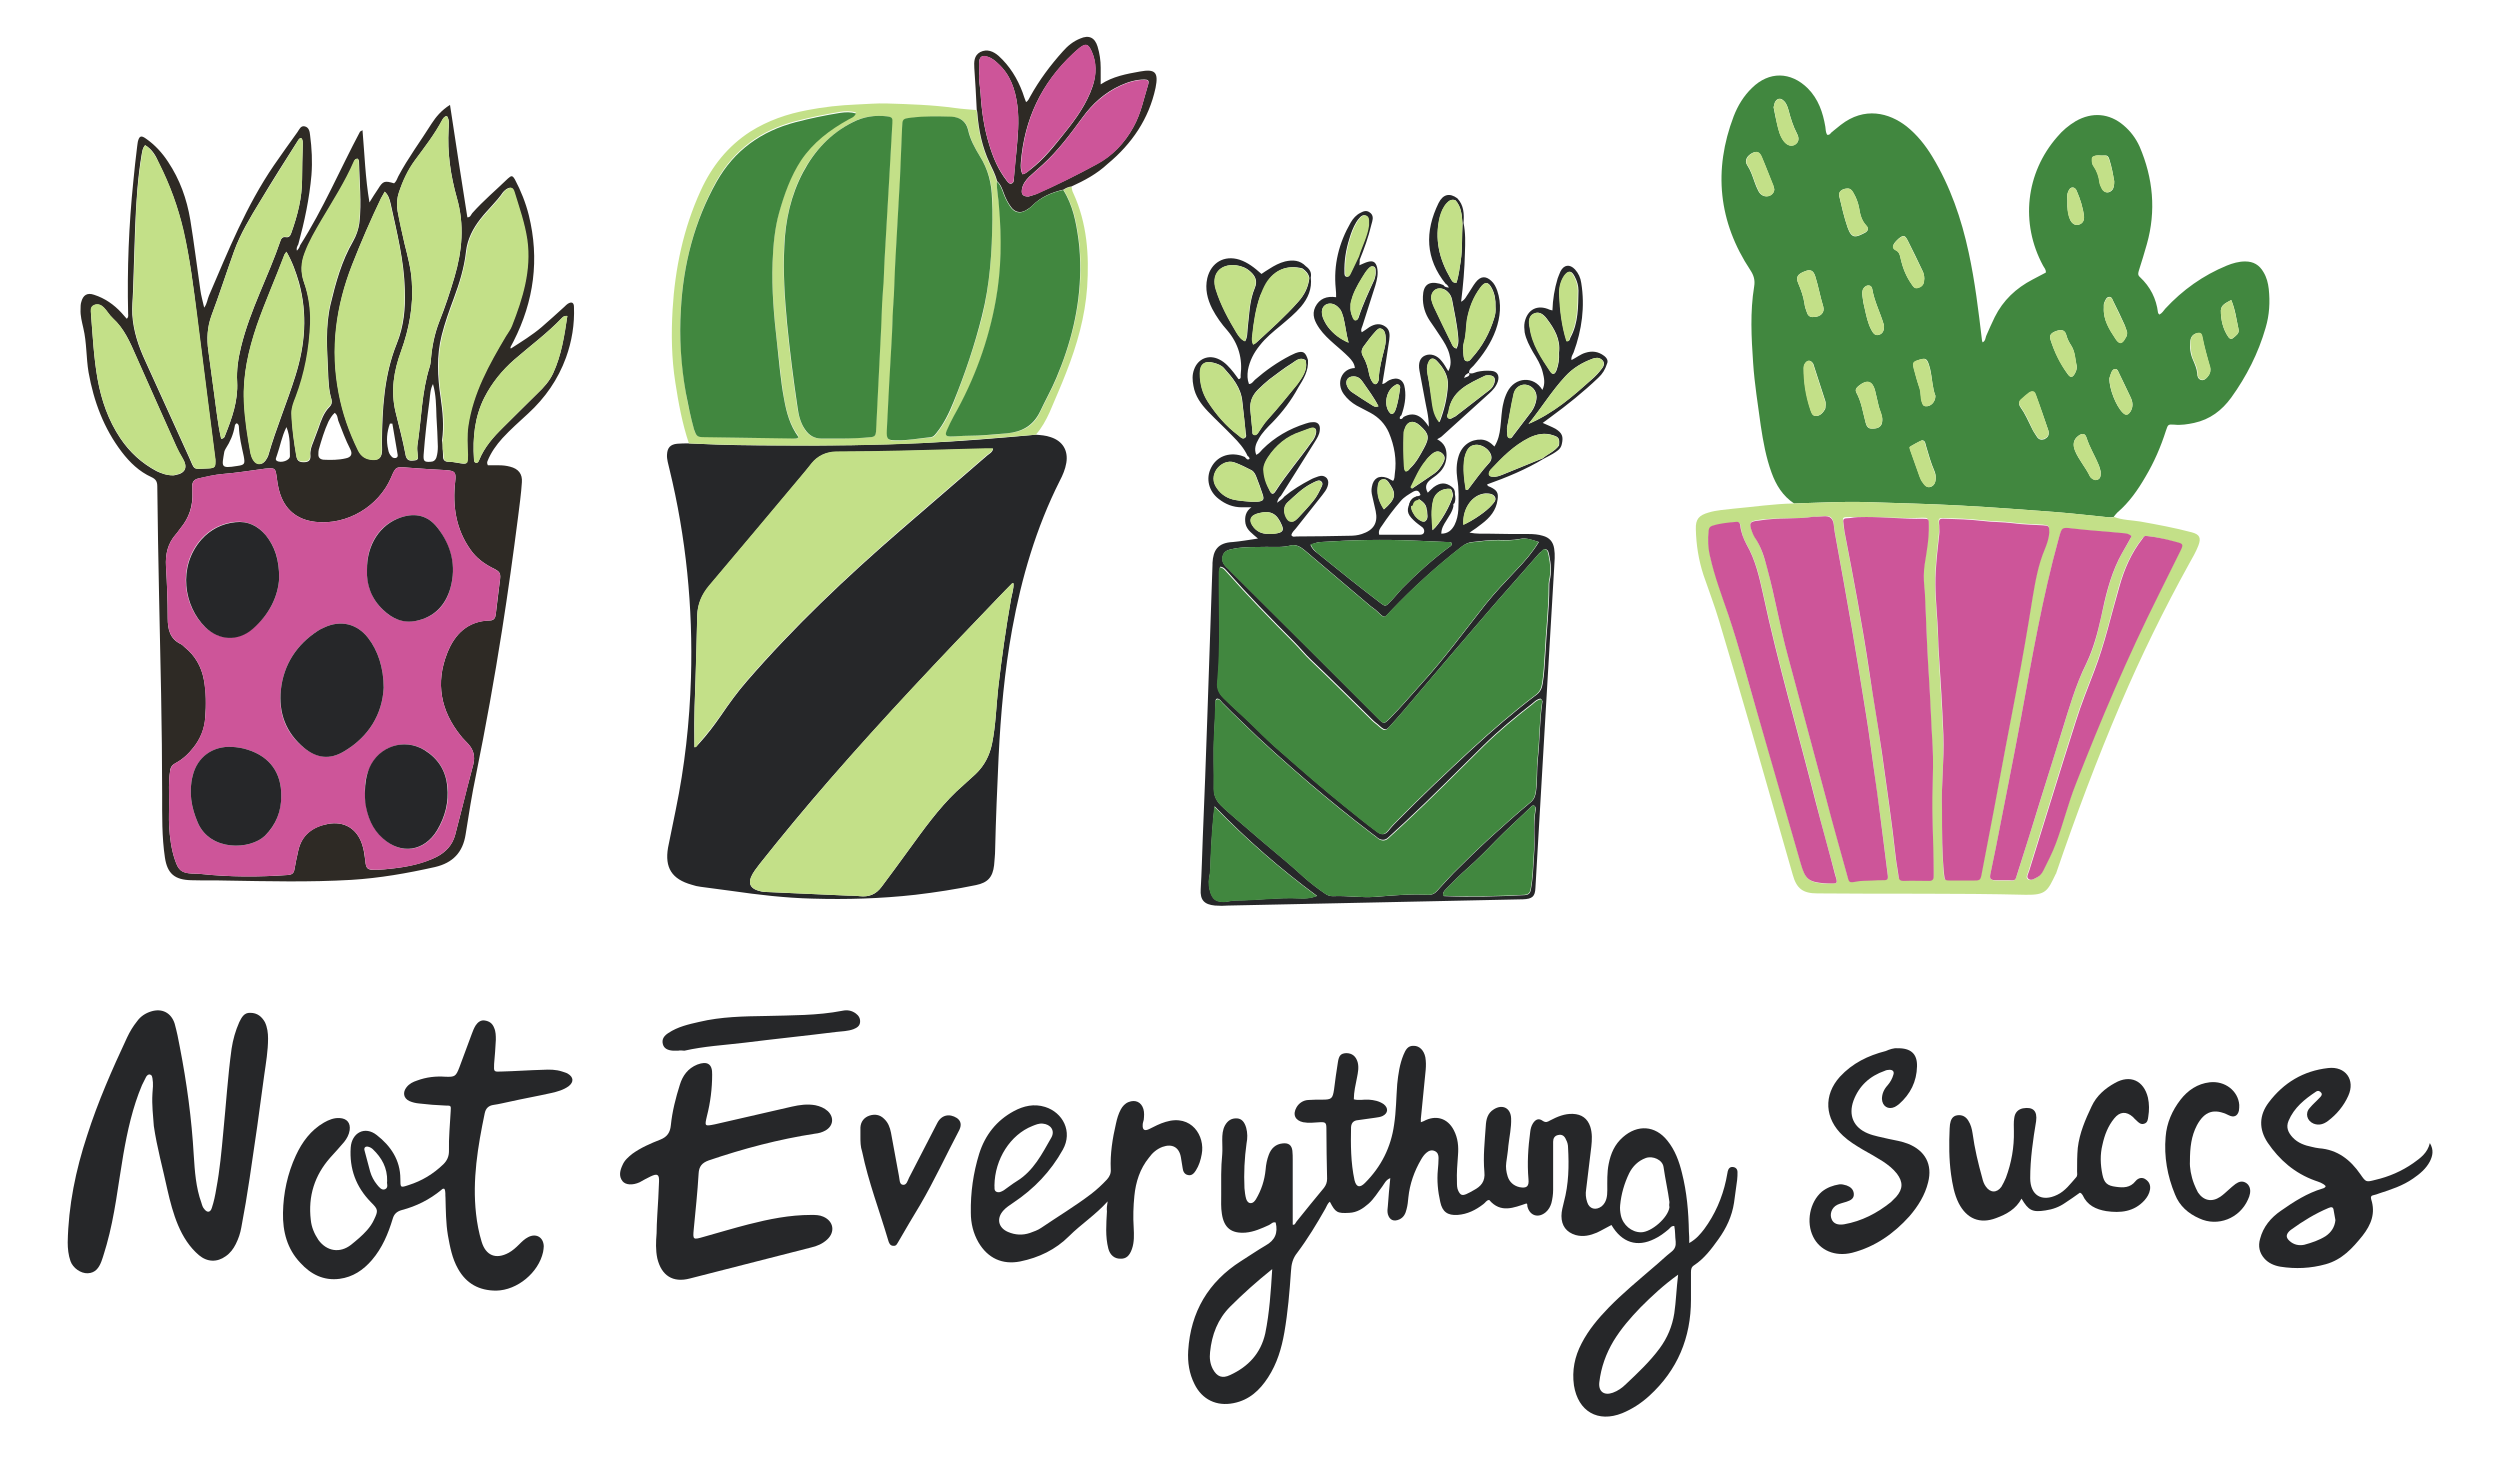 <?xml version="1.0" encoding="utf-8"?>
<!-- Generator: Adobe Illustrator 21.1.0, SVG Export Plug-In . SVG Version: 6.00 Build 0)  -->
<svg version="1.1" id="Layer_1" xmlns="http://www.w3.org/2000/svg" xmlns:xlink="http://www.w3.org/1999/xlink" x="0px" y="0px"
	 viewBox="0 0 720 420.6" style="enable-background:new 0 0 720 420.6;" xml:space="preserve">
<style type="text/css">
	.st0{fill:#41873F;}
	.st1{fill:#262729;}
	.st2{fill:#2E2A25;}
	.st3{fill:#C3E088;}
	.st4{fill:#CD5599;}
</style>
<title>not-everything-succs</title>
<path class="st0" d="M516.7,145c-3.3-2.2-5.2-5.3-6.5-8.9c-1.6-4.4-2.4-8.9-3.1-13.5c-0.8-6-1.8-12-2.2-18.1
	c-0.5-7.3-0.9-14.7,0.3-22c0.3-1.8-0.1-3.2-1.1-4.7c-9.2-13.9-10.7-28.8-4.8-44.3c1.2-3.1,2.9-5.9,5.3-8.2c4.9-4.8,11.1-4.7,16,0.1
	c3.1,3.1,4.4,7,5.1,11.1c0.1,0.8,0.1,1.6,0.5,2.3c0.7,0.2,1-0.4,1.3-0.7c0.9-0.7,1.7-1.4,2.6-2.1c6.9-5.4,14-3.5,19,0.4
	c3,2.4,5.4,5.4,7.4,8.7c5.2,8.6,8.4,17.9,10.5,27.7c1.8,8.3,2.8,16.7,3.8,25.1c0,0.2,0.1,0.5,0.2,0.7c0.8-0.4,0.8-1.2,1-1.8
	c0.8-1.8,1.6-3.7,2.5-5.5c2.4-4.8,6.1-8.3,10.9-10.8c1.3-0.7,2.5-1.3,3.8-2c0.1-0.9-0.5-1.4-0.8-2c-6.6-12.2-5-26.7,4.1-37.1
	c1.5-1.8,3.3-3.3,5.3-4.5c4.7-2.7,9.7-2.3,13.8,1.2c2,1.7,3.5,3.7,4.6,6.1c3.9,9.1,4.8,18.5,2.1,28.1c-0.7,2.5-1.5,5.1-2.3,7.6
	c-0.2,0.7-0.4,1.3,0.3,1.9c3,2.8,4.7,6.2,5.2,10.2c0,0.2,0.2,0.4,0.4,0.6c0.8-0.4,1.2-1.1,1.7-1.7c5-5.4,10.9-9.6,17.7-12.4
	c1.7-0.7,3.5-1.2,5.3-1.2c2.4,0,4.1,1,5.3,3.1c0.9,1.5,1.3,3.1,1.5,4.8c0.4,3.8,0.2,7.5-0.9,11.2c-2.1,7.3-5.5,14-9.9,20.1
	c-2.7,3.7-6.1,6.3-10.7,7.3c-1.9,0.4-3.8,0.7-5.7,0.5c-1.8-0.1-1.8-0.1-2.4,1.7c-1.5,4.7-3.4,9.1-5.9,13.3
	c-2.2,3.8-4.7,7.4-8.1,10.3c-0.4,0.4-0.7,0.8-1.1,1.3c-0.5,0.1-0.9,0.1-1.4,0.1c-5-0.5-10-1.1-15-1.5c-9.2-0.7-18.4-1.4-27.7-1.9
	c-9.1-0.5-18.2-0.7-27.3-1C530.5,144.4,523.6,144.8,516.7,145z M554.2,80.3c0-0.9-0.2-1.7-0.6-2.5c-1.3-2.8-2.7-5.6-4.1-8.4
	c-0.9-1.8-1.3-1.8-2.8-0.6c-0.4,0.4-0.8,0.8-1.1,1.2c-0.5,0.7-0.6,1.5,0.3,2c1.1,0.5,1.3,1.5,1.5,2.5c0.6,2.7,1.6,5.2,3.2,7.4
	c0.4,0.6,0.8,1.3,1.7,1c0.9-0.2,1.6-0.8,1.8-1.7C554.1,80.9,554.1,80.6,554.2,80.3z M522.3,91.3c2,0,3.3-1.3,2.8-3
	c-0.9-2.9-1.4-5.9-2.3-8.7c-0.5-1.7-1.4-2.1-2.9-1.5c-2.2,0.8-2.8,1.7-2,3.5c0.8,1.9,1.5,3.8,1.8,5.9c0.1,0.9,0.4,1.7,0.7,2.5
	C520.7,91,521.4,91.4,522.3,91.3z M542.1,120.6c-0.1-1.1-0.7-2.3-1-3.5c-0.4-1.6-0.7-3.1-1.1-4.7c-0.7-2.6-2.3-3.1-4.4-1.5
	c-0.3,0.2-0.5,0.4-0.7,0.6c-0.4,0.4-0.6,0.9-0.3,1.5c1.5,2.7,1.9,5.7,2.7,8.7c0.4,1.6,1,1.9,2.7,1.7
	C541.5,123.2,542.2,122.4,542.1,120.6z M525.8,116.6c0-0.5,0-0.8-0.1-1.1c-1.1-3.5-2.3-7-3.4-10.5c0-0.1-0.1-0.3-0.2-0.4
	c-0.6-0.9-1.5-0.9-2.1-0.1c-0.4,0.5-0.5,1-0.5,1.6c0,4,0.7,7.9,1.9,11.8c0.3,0.8,0.5,1.9,1.6,1.9c1.2,0,2-0.9,2.6-1.9
	C525.8,117.5,525.7,117,525.8,116.6z M531.9,54.3c-1.5,0.1-2.5,1-2.2,2.2c0.7,3,1.4,6.1,2.4,9c1.2,3.5,2.5,2.8,4.9,1.6
	c1-0.5,1.3-1.3,0.5-2.1c-1.4-1.5-1.8-3.3-2.1-5.2c-0.3-1.5-0.8-2.9-1.6-4.2C533.3,54.7,532.8,54.2,531.9,54.3z M590,124.2
	C590.1,124.4,590.1,124.4,590,124.2c-1.2-3.5-2.4-7-3.7-10.5c-0.4-1-1.2-1.2-2.1-0.4c-0.7,0.5-1.3,1.2-2,1.7
	c-0.8,0.7-0.9,1.4-0.3,2.3c1.3,1.8,2.2,3.9,3.2,5.9c0.4,0.9,1,1.8,1.6,2.7c0.5,0.7,1.2,0.9,2.1,0.6C589.7,126,590.2,125.5,590,124.2
	z M598.1,105.4c-0.5-1.8-0.4-4-1.6-5.9c-0.6-0.9-1.1-1.9-1.4-3c-0.4-1.4-1.3-1.7-2.8-1.2c-1.7,0.6-2.2,1.3-1.7,2.7
	c1.1,3.4,2.7,6.6,4.8,9.6c0.9,1.3,1.5,1.2,2.2-0.1C597.9,106.8,598.2,106.3,598.1,105.4z M557.5,137.5c0-0.5-0.1-1.2-0.4-1.9
	c-1-2.3-1.7-4.8-2.4-7.2c-0.2-0.7-0.2-1.5-1.1-1.6c-0.2,0-3.6,1.8-3.6,2c0,0.3,0.1,0.6,0.2,0.9c0.9,2.5,1.8,5.1,2.7,7.6
	c0.2,0.6,0.5,1.2,0.9,1.7c0.6,0.8,1.2,1.6,2.3,1.2C557.1,139.8,557.5,138.8,557.5,137.5z M511,54.5c-0.1-0.3-0.1-0.6-0.3-1
	c-1.1-2.7-2.1-5.5-3.3-8.2c-0.6-1.5-1.4-1.8-2.6-1.3c-1.7,0.8-2.5,2.3-1.6,3.6c1,1.5,1.5,3.1,2.1,4.8c0.3,0.9,0.7,1.8,1.1,2.6
	c0.4,0.8,1,1.3,1.8,1.5C509.6,56.8,511,55.8,511,54.5z M557.4,114c-0.9-2.3-0.9-5-1.5-7.7c-0.1-0.5-0.3-0.9-0.4-1.4
	c-0.6-1.7-1-1.8-2.7-1.3c-1.8,0.6-2,0.9-1.6,2.5c0.5,1.9,1,3.9,1.7,5.8c0.4,1.2,0.2,2.5,0.6,3.8c0.2,0.6,0.3,1.3,1.2,1.3
	C556,117.1,557.4,115.8,557.4,114z M510.8,30.9c0.3,1.6,0.6,3.2,1,4.8c0.4,1.7,0.8,3.4,1.9,4.9c1,1.3,2.2,1.7,3.3,1
	c1-0.6,1.3-1.7,0.5-3.2c-1.1-2.1-1.8-4.4-2.4-6.7c-0.3-1-0.6-2-1.4-2.7c-0.9-0.9-1.9-0.7-2.5,0.4C511,29.8,511,30.3,510.8,30.9z
	 M605,136.4c0.1-0.8-0.3-1.5-0.5-2.3c-1.1-2.7-2.7-5.2-3.6-8.1c-0.4-1.2-1.2-1.3-2.3-0.5c-1.4,1-1.7,2.4-1,4.3
	c1.1,2.7,3.1,4.8,4.3,7.4c0.1,0.1,0.2,0.3,0.3,0.4c0.6,0.5,1.2,0.8,2,0.5C604.9,137.8,605,137.1,605,136.4z M542.6,94.1
	c0-0.2,0-0.5-0.1-0.7c-1-3.4-2.7-6.6-3.3-10.2c-0.2-1.2-1.6-1.3-2.4-0.3c-0.6,0.8-0.5,1.7-0.4,2.5c0.1,1.1,0.3,2.2,0.6,3.3
	c0.5,2.2,0.9,4.4,2,6.4c0.5,0.9,1.1,1.7,2.2,1.3C542.2,96.1,542.6,95.2,542.6,94.1z M612.6,95.6c-0.2-0.5-0.4-1.2-0.7-2
	c-1-2.3-2.1-4.5-3.2-6.7c-0.3-0.5-0.4-1.4-1.2-1.4c-0.8,0-1.1,0.8-1.4,1.5c-0.3,0.5-0.2,1.1-0.2,1.6c-0.2,3.5,1.6,6.3,3.4,9
	c1,1.6,1.9,1.5,2.8-0.2C612.4,97,612.7,96.5,612.6,95.6z M636.6,106.4c0-0.2,0-0.3-0.1-0.5c-0.8-3-1.7-6-2.3-9
	c-0.2-1-0.8-1.1-1.6-0.9c-1.1,0.3-1.7,1.1-1.8,2.3c-0.2,1.9,0,3.6,0.8,5.4c0.5,1.2,1.1,2.5,1.2,3.9c0,0.7,0.2,1.5,1,1.8
	c0.9,0.3,1.5-0.3,2-0.9C636.3,107.9,636.6,107.2,636.6,106.4z M607.5,108.9c-0.1,3,1.9,8,3.8,9.9c0.9,0.9,1.5,0.8,2.3-0.3
	c0.8-1.4,0.7-2.7,0-4.1c-1.1-2.4-2.3-4.8-3.4-7.1c-0.2-0.4-0.3-1-0.9-1c-0.7-0.1-1,0.5-1.2,0.9C607.8,107.9,607.7,108.6,607.5,108.9
	z M608.9,52.2c-0.3-1.8-0.7-4.1-1.4-6.3c-0.2-0.7-0.5-1.2-1.3-1.1c-1.2,0.1-2.4-0.3-3.5,0.4c-0.2,0.1-0.2,0.6-0.2,0.9
	c0,0.6,0.1,1.3,0.5,1.8c1,1.4,1.5,3,1.7,4.7c0.1,0.6,0.4,1.2,0.7,1.8c0.7,1.3,2.2,1.4,3.1,0.1C608.8,53.9,608.9,53.2,608.9,52.2z
	 M642.6,86.4c-1.4,0.8-2.9,1.3-3,3c0,2.7,0.6,5.4,2.2,7.7c0.4,0.5,0.8,0.7,1.4,0.2c0.8-0.7,1.8-1.3,1.5-2.5
	C644.1,92.1,643.8,89.2,642.6,86.4z M595.4,57.7c0,0.9,0,1.3,0,1.7c0.1,1.4,0.3,2.7,0.8,3.9c0.6,1.2,1.5,1.7,2.5,1.4
	c1-0.3,1.6-1.1,1.5-2.4c-0.3-2.5-1.1-5-2.1-7.3c-0.2-0.5-0.6-1-1.2-1c-0.7,0-1,0.6-1.3,1.3C595.2,56.2,595.4,57.2,595.4,57.7z"/>
<path class="st1" d="M298.3,125.2c1.4,0.1,2.9,0.2,4.3,0.7c3.4,1.1,5.1,3.8,4.5,7.4c-0.3,1.8-1,3.5-1.9,5.2
	c-6.8,13.5-11,27.9-13.7,42.7c-2.2,12.1-3.3,24.4-3.9,36.7c-0.4,8.9-0.8,17.9-1,26.8c0,1.5-0.2,3-0.3,4.5c-0.4,3.4-1.8,5-5.2,5.7
	c-5.8,1.2-11.6,2.1-17.5,2.8c-9.9,1.1-19.8,1.4-29.7,1.1c-7.8-0.2-15.5-1.1-23.1-2.2c-3-0.4-6-0.8-9-1.2c-0.9-0.1-1.7-0.3-2.6-0.6
	c-5.7-1.6-7.8-4.9-6.8-10.7c0.7-3.6,1.5-7.2,2.2-10.8c2.6-12.6,4-25.2,4.4-38.1c0.6-20.3-1.4-40.4-6.2-60.1
	c-0.3-1.4-0.8-2.8-0.7-4.2c0.1-2,1-2.9,2.9-3.1c1.1-0.1,2.2-0.1,3.3-0.1c0.8,0,1.6,0.1,2.4,0.1c8,0.4,16,0.5,24,0.5
	c13.7,0.1,27.4-0.1,41-0.7C276.6,127.1,287.5,126.2,298.3,125.2z M291.9,168c-0.2,0-0.3,0-0.4,0c-1.3,1.4-2.7,2.7-4,4.1
	c-16.5,17.2-32.9,34.5-48.6,52.5c-6.9,7.9-13.6,16-20.1,24.2c-0.9,1.2-1.9,2.4-2.5,3.8c-0.7,1.8-0.2,3,1.5,3.7c1,0.4,2,0.6,3,0.6
	c7.5,0.3,15,0.7,22.5,1c1.4,0.1,2.9,0,4.3,0.2c2.6,0.3,4.7-0.5,6.3-2.7c2.6-3.5,5.3-7.1,7.8-10.6c4.3-5.9,8.5-11.8,13.8-16.9
	c1.8-1.7,3.7-3.3,5.5-5c2.5-2.4,4-5.3,4.7-8.7c1.1-5.3,1.2-10.8,1.8-16.2c1-8.6,2.2-17.1,3.7-25.6C291.5,170.9,292,169.5,291.9,168z
	 M200,215.2c0.6,0,0.8-0.6,1.2-0.9c2.4-2.6,4.5-5.4,6.5-8.3c2.3-3.4,4.7-6.7,7.4-9.8c13.6-15.7,28.6-29.9,44.3-43.5
	c8.3-7.2,16.6-14.3,24.9-21.5c0.6-0.5,1.5-0.9,1.7-1.9c-0.8,0-1.6,0-2.3,0c-14.3,0.3-28.6,0.8-42.9,0.9c-2.9,0-5.3,1.1-7.1,3.4
	c-0.9,1.1-1.7,2.1-2.6,3.2c-8.9,10.7-17.9,21.3-26.9,32c-2.1,2.5-3.3,5.3-3.4,8.5c-0.1,6.2-0.3,12.5-0.5,18.7
	c-0.1,3.4-0.3,6.7-0.3,10.1C199.9,209,200,212.1,200,215.2z"/>
<path class="st2" d="M86.4,70.7c6.7-10.5,11.5-21.9,17.3-32.8c0.1-0.1,0.3-0.1,0.7-0.4c0.6,6.9,0.8,13.7,2,20.8
	c0.9-1.5,1.7-2.7,2.5-3.9c1.4-2.3,1.9-2.4,4.6-1.6c0.6-0.5,0.9-1.3,1.2-2c2.8-5.3,6.4-10.1,9.6-15.2c1.3-2,2.8-3.8,5.3-5.4
	c1.7,11.1,3.3,21.8,5,32.4c0.9,0,1-0.7,1.4-1.2c3.2-3.6,6.9-6.7,10.3-10c1-0.9,1.3-0.9,2,0.3c1.7,3.2,3.1,6.7,4,10.3
	c3.1,12.6,1.5,24.7-4.4,36.3c-0.3,0.6-0.6,1.1-0.9,1.7c0,0,0,0.1,0.1,0.4c3.1-2,6.2-3.9,8.9-6.2c2.2-1.9,4.4-3.9,6.6-5.9
	c0.3-0.3,0.6-0.6,0.9-0.8c1.1-0.7,1.8-0.4,1.8,0.9c0.2,5-0.6,9.9-2.3,14.6c-2.3,6.3-6,11.6-10.9,16.1c-2.5,2.3-5.1,4.6-7.4,7.1
	c-1.8,2-3.3,4.1-4.3,6.6c-0.1,0.3-0.2,0.6,0.1,1.2c0.9,0,2,0,3.1,0c1.1,0,2.2,0.1,3.3,0.4c2.4,0.6,3.6,2.1,3.4,4.5
	c-0.2,3.3-0.7,6.7-1.1,10c-1.4,10.9-2.9,21.7-4.6,32.5c-2.2,14-4.7,27.9-7.5,41.7c-1.2,5.7-2.1,11.5-3,17.2
	c-0.8,5.2-3.7,8.2-8.8,9.4c-8,1.8-16,3.2-24.1,3.7c-12,0.7-24,0.4-36,0.2c-3.4-0.1-6.7,0-10.1-0.1c-4.8-0.1-6.9-1.9-7.6-6.5
	c-0.9-6-0.8-12.1-0.8-18.2c0-19.3-0.5-38.5-0.9-57.8c-0.2-10.3-0.4-20.6-0.5-30.9c0-1.4-0.4-2.1-1.7-2.7c-3.5-1.6-6.2-4.2-8.5-7.2
	c-5.2-6.8-8.1-14.6-9.6-23C24.8,103,25,98.7,24,94.5c-0.4-1.8-0.9-3.6-0.8-5.4c0-0.7,0-1.5,0.2-2.1c0.5-2,1.7-2.8,3.7-2.1
	c3.1,1,5.7,2.8,7.9,5.2c0.5,0.6,1,1.1,1.5,1.7c0.6-0.5,0.4-1,0.4-1.5c-0.3-12.7,0.2-25.4,1.5-38.1c0.3-3.3,0.7-6.7,1.1-10
	c0.1-0.5,0.1-1,0.2-1.4c0.4-1.6,0.9-1.9,2.3-0.9c2.6,1.8,4.7,4.1,6.4,6.7c3.4,5.1,5.4,10.7,6.4,16.7c1.1,6.7,1.9,13.4,2.9,20.2
	c0.2,1.6,0.7,3.3,1.1,5.1c0.9-1.2,0.9-2.4,1.4-3.5c5.5-12.8,10.7-25.8,18.7-37.5c2.2-3.2,4.5-6.4,6.8-9.6c0.5-0.7,0.9-1.9,2.1-1.6
	c1.2,0.3,1.4,1.5,1.5,2.5c0.5,3.8,0.7,7.6,0.4,11.5c-0.6,6.8-2,13.4-3.8,20c-0.3,0.5-0.6,1.1-0.4,1.8C86,71.7,86.3,71.2,86.4,70.7z
	 M48.7,231.1c0,2.2-0.1,4.5,0,6.7c0.2,3.3,0.6,6.7,1.7,9.9c1,3,1.9,3.7,5,3.9c0.8,0,1.6,0,2.4,0.1c8.4,0.9,16.7,0.9,25.1,0.3
	c1.1-0.1,1.7-0.4,1.9-1.6c0.3-1.8,0.7-3.6,1.1-5.4c1-4.6,4.2-6.9,8.5-7.7c4.7-0.9,8.4,1.3,9.9,5.9c0.5,1.5,0.7,3.1,0.9,4.7
	c0.2,2.2,0.6,2.7,2.8,2.6c1.8,0,3.5-0.2,5.3-0.4c4.3-0.5,8.5-1.4,12.4-3.3c2.7-1.4,4.6-3.4,5.4-6.4c0.6-2.3,1.2-4.6,1.8-7
	c1.1-4.4,2.2-8.8,3.4-13.2c0.6-2.3,0.1-4.3-1.5-6c-0.7-0.8-1.5-1.5-2.1-2.3c-5.8-7.2-7.3-15.2-3.9-23.8c2.1-5.4,5.9-9.3,12.3-9.4
	c1.2,0,1.6-0.8,1.7-1.9c0.4-3,0.7-6,1.1-9c0.4-2.8,0.3-3.1-2.2-4.3c-2.5-1.3-4.6-2.9-6.2-5.2c-4.2-5.9-5.2-12.6-4.4-19.6
	c0.3-2.6,0-3.1-2.6-3.3c-3.6-0.2-7.2-0.4-10.8-0.7c-3.7-0.3-3.7-0.4-5.1,2.9c-3.6,8.3-12.7,13.7-21.7,12.7c-5.5-0.6-9.1-3.7-10.5-9
	c-0.4-1.5-0.6-3-0.8-4.5c-0.3-1.8-0.5-2-2.3-1.9c-0.6,0-1.3,0.1-1.9,0.2c-3.7,0.5-7.4,1.1-11.2,1.4c-2.4,0.2-4.7,0.8-7.1,1.3
	c-1.2,0.3-1.8,1-1.7,2.2c0,0.6,0,1.1,0,1.7c0.2,3.9-0.9,7.4-3.4,10.4c-0.5,0.6-0.8,1.2-1.3,1.7c-2.4,2.7-3.1,5.8-2.9,9.3
	c0.3,4.9,0.5,9.9,0.5,14.9c0,3.2,0.6,6,3.8,7.5c0.4,0.2,0.8,0.6,1.1,0.9c3,2.4,4.8,5.6,5.5,9.3c0.7,3.6,0.7,7.3,0.4,11
	c-0.2,3.2-1.4,6.1-3.4,8.6c-1.4,1.8-3.1,3.4-5.2,4.5c-0.9,0.5-1.4,1.1-1.5,2.2C48.5,225.1,48.7,228.1,48.7,231.1z M41.8,41.8
	c-0.8,0.9-0.8,1.8-1,2.6c-1.2,7.1-1.6,14.3-1.9,21.5c-0.2,6.1-0.4,12.1-0.6,18.2c-0.1,2.2-0.3,4.3-0.2,6.5c0.3,4.8,1.8,9.2,3.8,13.5
	c4.2,9.2,8.3,18.3,12.5,27.5c1.8,4,0.9,3.5,5.7,3.3c1.7-0.1,1.9-0.4,1.9-2c0-0.4,0-0.8-0.1-1.2c-0.7-5.5-1.4-10.9-2.1-16.4
	c-1-8.2-2.1-16.3-3.1-24.5c-1-8.2-2-16.3-3.9-24.4c-1.5-6.7-3.9-13.2-7-19.3C45,45.1,44,43.1,41.8,41.8z M127.5,129.3
	c0,0.5,0.1,1.2,0.1,1.9c-0.1,1.2,0.4,1.8,1.6,1.8c0.9,0,1.7,0.1,2.6,0.3c2.8,0.5,2.8,0.5,2.8-2.4c0-2.7-0.2-5.4,0.1-8.1
	c1.4-9.6,6-17.8,10.8-25.9c0.6-1,1.4-2,1.8-3.1c3.1-7.9,5.6-16,4.4-24.7c-0.7-4.8-2.3-9.3-3.7-13.9c-0.4-1.3-1.1-1.4-2.2-0.7
	c-0.3,0.2-0.6,0.5-0.9,0.8c-1.9,2.8-4.4,5-6.5,7.7c-2.2,2.8-3.8,5.9-4.2,9.5c-0.5,4.6-1.9,9.1-3.5,13.4c-1.3,3.5-2.6,7.1-3.5,10.7
	c-1.5,5.9-1.2,11.9-0.3,17.9c0.6,4.1,1,8.2,0.4,12.4C127.5,127.7,127.5,128.4,127.5,129.3z M128.7,33.4c-0.7,0.1-1,0.6-1.3,1.1
	c-2.2,4.2-5.1,7.9-7.9,11.7c-2,2.8-3.5,5.9-4.6,9.2c-0.6,1.8-0.7,3.6-0.4,5.4c0.6,3.1,1.3,6.3,2,9.4c0.9,3.6,1.9,7.3,2.1,11
	c0.5,6.9-0.8,13.5-3.1,20c-2.1,5.7-3,11.4-1.6,17.4c1,4.1,2.1,8.2,2.9,12.4c0,0.2,0.1,0.5,0.2,0.7c0.5,1.2,1.5,1,2.5,0.9
	c1.1-0.1,0.9-0.9,0.8-1.6c-0.1-0.9-0.2-1.8-0.1-2.6c1.2-7.6,1.2-15.4,3.6-22.9c0.2-0.6,0.2-1.3,0.3-1.9c0.3-3.8,1.1-7.5,2.4-10.9
	c1.7-4.2,3.1-8.5,4.4-12.9c2.2-7.5,2.9-15,0.7-22.7c-1.8-6.5-2.8-13.1-2.4-19.9C129.3,35.9,129.5,34.5,128.7,33.4z M110.8,55.2
	c-0.4,0.7-0.7,1.2-1,1.8c-3,6.3-5.8,12.6-8.3,19.1c-4.7,12-6.4,24.3-3.9,37.1c1.1,5.8,3,11.2,5.6,16.5c0.9,1.8,2.3,2.6,4.2,2.7
	c1.6,0.1,2.4-0.5,2.6-2.1c0.1-0.9,0-1.9,0-2.9c0.1-9.7,0.6-19.3,4.3-28.5c2-4.9,2.5-10.1,2.3-15.3c-0.2-8.5-2.3-16.7-4.1-25
	C112.2,57.4,111.9,56.2,110.8,55.2z M63.7,126.4c0.8-0.1,1-0.5,1.1-0.9c2-5,3.8-10,3.5-15.5c-0.2-3.4,0.3-6.7,1.1-10
	c2.6-10.7,7.9-20.4,11.4-30.7c0.2-0.7,0.7-1.1,1.4-1c1,0.2,1.4-0.3,1.7-1.2C85.7,62,87,57,87,51.6c0-3.3,0.1-6.6,0.2-9.8
	c0-0.7,0.1-1.4-0.4-2c-0.6-0.1-0.7,0.3-1,0.7c-3.7,5.8-7.4,11.6-10.9,17.5c-2.8,4.6-5.7,9.3-7.5,14.4c-2.2,6.1-4.2,12.4-6.5,18.5
	c-1.2,3.3-1.4,6.7-0.9,10.1c0.6,4.2,1.1,8.4,1.7,12.6C62.3,117.8,62.7,122.1,63.7,126.4z M103,45.7c-0.7,0-0.9,0.4-1,0.9
	c-2.6,6-6.1,11.4-9.4,17c-1.8,3-3.5,6.1-4.8,9.4c-1.1,2.8-1.2,5.6-0.2,8.4c1.4,3.8,2,7.7,1.8,11.8c-0.2,7.3-1.5,14.4-4.2,21.3
	c-0.6,1.5-1.2,3-1.2,4.6c0.1,4.2,0.7,8.3,1.4,12.4c0.2,1.4,1,1.7,2.5,1.6c1.3-0.1,1.6-0.9,1.5-2c-0.1-1.3,0.3-2.5,0.8-3.7
	c0.5-1.3,1-2.7,1.5-4c0.8-2.3,1.5-4.5,3.3-6.3c0.5-0.5,0.7-1.2,0.5-2c-0.8-2.6-0.9-5.4-1-8.1c-0.3-6.5-0.8-12.9,0.7-19.3
	c1.5-6.3,3.2-12.5,6.5-18.2c0.9-1.6,1.5-3.3,1.8-5.2c0.7-6,0-12-0.1-17.9C103.3,46,103.1,45.8,103,45.7z M82.5,72.5
	c-0.2,0.3-0.4,0.5-0.5,0.7c-2.6,6.9-5.6,13.6-8,20.5c-2.4,7.1-4.1,14.3-3.7,21.8c0.2,5,1,10,1.9,15c0.1,0.7,0.4,1.4,0.8,2
	c0.9,1.5,2.5,1.5,3.5,0.1c0.3-0.4,0.6-0.9,0.8-1.5c2.2-7.7,5.4-15.2,7.8-22.9c2.8-8.9,3.5-17.8,1-26.9
	C85.2,78.3,84.2,75.4,82.5,72.5z M49.8,136.9c0.1,0,0.5,0,0.8-0.1c2.8-0.5,3.5-2.2,2.1-4.6c-0.7-1.2-1.5-2.5-2-3.8
	c-3.8-8.6-7.7-17.2-11.5-25.8c-1.7-4-3.4-7.9-6.7-10.9c-1-0.9-1.7-2.2-2.6-3.1c-0.7-0.7-1.7-1.2-2.8-0.7c-1.1,0.5-0.9,1.6-0.9,2.5
	c0.5,6.3,0.8,12.6,1.9,18.8c1.1,6.1,3.1,11.9,6.6,17.1c2.7,4,6.1,7.1,10.4,9.4C46.4,136.3,47.9,136.9,49.8,136.9z M163.4,91
	c-0.9-0.1-1.3,0.3-1.6,0.6c-4.2,4.4-9.1,8-13.7,12c-3.5,3.1-6.4,6.7-8.6,10.9c-2.8,5.6-3.4,11.6-3,17.7c0,0.4,0,1,0.7,1.1
	c0.5,0,0.6-0.5,0.8-0.8c1.5-3.7,4.1-6.7,6.9-9.4c3.3-3.3,6.6-6.5,9.9-9.8c1.8-1.7,3.5-3.6,4.5-5.8C161.7,102.3,162.5,96.7,163.4,91z
	 M96.4,118.9c-0.8,0.7-1.3,1.6-1.8,2.5c-1.2,2.6-2,5.3-2.8,8.1c-0.1,0.4-0.1,0.8-0.1,1.2c-0.1,1.1,0.5,1.6,1.5,1.7
	c2.1,0.1,4.3,0.1,6.4-0.4c1.5-0.3,2-1.2,1.3-2.6c-1.4-2.7-2.4-5.5-3.5-8.3C97.2,120.3,97.2,119.5,96.4,118.9z M124.7,110.6
	c-0.8,1.5-0.8,3.1-1,4.7c-0.7,5.2-1.3,10.4-1.7,15.7c-0.1,1.8,0.2,2.1,1.9,2c0.9,0,1.5-0.4,1.8-1.3c0.3-1,0.4-2,0.4-3.1
	c-0.1-2.9-0.2-5.7-0.4-8.6C125.6,116.9,125.6,113.7,124.7,110.6z M68.2,121.9c-0.4,0.1-0.6,0.6-0.6,0.9c-0.4,2.3-1.3,4.4-2.6,6.4
	c-0.2,0.3-0.3,0.6-0.4,0.9c-0.7,4.3-1.2,4.9,3.7,4.1c2.2-0.3,2.3-0.6,1.9-2.8c-0.6-2.8-1.3-5.6-1.4-8.5
	C68.8,122.5,68.6,122.1,68.2,121.9z M82.5,123c-1.4,2.8-1.8,5.5-2.7,8c-0.1,0.3-0.2,0.6-0.3,0.9c-0.1,0.3-0.1,0.6,0.2,0.8
	c1.2,0.8,3.9-0.1,3.8-1.4C83.4,128.7,83.7,125.9,82.5,123z M113,122c-0.2,0-0.4,0-0.7,0c-0.9,2.4-1.1,5-0.5,7.5
	c0.1,0.7,0.4,1.4,0.9,1.9c0.3,0.4,0.7,0.6,1.3,0.5c0.6-0.2,0.6-0.7,0.5-1.1C114,127.9,113.5,124.9,113,122z"/>
<path class="st1" d="M486.5,358c2.1-1.2,3.2-2.6,4.3-4c3.1-4.2,5.2-9,6.3-14.1c0.2-0.9,0.3-1.7,0.5-2.6c0.2-0.8,0.7-1.3,1.5-1.2
	c0.8,0.1,1.3,0.6,1.3,1.5c0,0.7,0,1.4-0.1,2.2c-0.3,2.2-0.6,4.4-0.9,6.6c-0.6,3.9-2.2,7.3-4.5,10.5c-2,2.8-4.1,5.6-7,7.5
	c-0.8,0.5-0.9,1.2-0.9,2c0,2.6,0,5.3,0,7.9c0,11-3.9,20.3-12,27.7c-2.3,2.1-4.9,3.8-7.8,5c-7,2.8-12.7-0.5-13.9-8
	c-0.6-4.3,0.2-8.3,2.2-12.1c2-3.9,4.8-7.2,7.8-10.3c4.1-4.2,8.6-7.9,13-11.7c1.7-1.4,3.3-3,5.1-4.4c1-0.8,1.3-1.7,1.2-2.9
	c-0.2-1.5-0.1-3-0.4-4.5c-0.9-0.1-1.2,0.6-1.7,1c-1.2,1-2.5,2-4,2.7c-5,2.5-9.4,1.1-12.4-4c-1.4,0.7-2.7,1.5-4.2,2.2
	c-1.9,0.8-3.9,1.3-6.1,0.7c-2.7-0.8-4.1-2.7-4.1-5.5c0-1.4,0.4-2.7,0.7-4c1.4-5.2,1.5-10.4,1.2-15.7c0-0.8-0.2-1.6-0.6-2.3
	c-0.4-1-1.1-1.6-2.3-1.3c-1,0.2-1.4,1-1.4,1.9c0,1.4,0,2.9,0,4.3c0,3.2,0,6.4,0,9.6c0,1.3-0.2,2.6-0.5,3.8c-0.3,1-0.8,1.9-1.6,2.6
	c-2.1,1.8-4.6,1.1-5.3-1.6c-0.1-0.3,0.1-0.7-0.3-0.9c-3.6,1.2-7.4,2.9-10.7-1c-0.8,0-1.1,0.8-1.7,1.2c-2.2,1.7-4.6,2.9-7.4,3.1
	c-2.9,0.2-4.4-0.9-5-3.7c-0.7-3.1-1-6.2-0.7-9.3c0.1-1.1,0.2-2.2,0.2-3.4c0-0.8-0.2-1.6-1.1-2c-0.9-0.4-1.7-0.1-2.4,0.5
	c-0.6,0.5-1.1,1.2-1.5,1.9c-2,3.4-3.3,7.1-3.7,11c-0.1,1.1-0.2,2.2-0.5,3.3c-0.3,1.3-0.8,2.4-2.1,3c-1.6,0.7-2.8,0.2-3.3-1.5
	c-0.2-0.8-0.1-1.6,0-2.4c0.2-2.6,0.4-5.3,0.7-8c-1.3,0.5-1.7,1.6-2.3,2.4c-1.3,1.7-2.4,3.6-4,5c-1.6,1.4-3.3,2.5-5.5,2.6
	c-3.5,0.2-4-0.1-5.6-3.2c-0.7,0.5-0.9,1.3-1.3,2c-2.5,4.4-5.1,8.7-8.1,12.7c-1.3,1.6-1.7,3.3-1.8,5.3c-0.4,5.9-0.9,11.8-1.9,17.6
	c-0.8,4.6-2.1,9-4.7,13c-2.4,3.7-5.4,6.5-9.9,7.4c-4.9,1-9.1-1-11.3-5.5c-1.5-3-2-6.2-1.8-9.6c0.7-11.2,5.8-19.8,15.2-25.8
	c2.4-1.5,4.7-3.1,7.1-4.5c2.7-1.5,3.6-3.6,2.9-6.6c-0.8-0.3-1.3,0.4-1.9,0.7c-2.2,1-4.4,2-6.8,2.2c-4.1,0.3-6.2-1.4-6.8-5.4
	c-0.3-1.8-0.2-3.7-0.2-5.5c0-3.9-0.1-7.8,0.3-11.7c0.1-1.3,0-2.7,0-4.1c0-1.5,0.1-2.9,0.8-4.2c0.8-1.4,1.9-2.1,3.5-2
	c1.3,0.1,2.1,1,2.6,2.7c0.4,1.5,0.4,3,0.1,4.5c-0.6,4.3-0.8,8.6-0.6,12.9c0.1,1,0.2,2.1,0.5,3.1c0.2,0.6,0.6,1.2,1.3,1.2
	c0.7,0,1.1-0.5,1.5-1.1c1.6-2.7,2.5-5.5,2.8-8.6c0.1-1.4,0.4-2.9,0.9-4.2c0.7-1.9,2-3.1,4-3.3c1.7-0.2,2.6,0.5,2.8,2.1
	c0.1,0.9,0.1,1.8,0.1,2.6c0,6.2,0,12.5,0,18.7c0.6,0.2,0.8-0.5,1.1-0.9c2.6-3.2,5.2-6.5,7.9-9.7c0.6-0.8,0.9-1.6,0.9-2.6
	c-0.1-4.8-0.2-9.6-0.2-14.4c0-1.7-0.2-2-1.9-1.9c-1.6,0.1-3.2,0.3-4.8,0c-2.3-0.5-3.1-2.2-1.9-4.3c0.7-1.2,1.9-2,3.3-2.1
	c1.4-0.1,2.7-0.1,4.1-0.1c2.7,0,3-0.3,3.4-2.9c0.3-2.6,0.7-5.2,1.1-7.8c0.3-2.1,0.9-2.6,2.4-2.7c1.7,0,2.8,0.9,3.3,2.6
	c0.4,1.5,0.1,3-0.2,4.5c-0.4,2-0.9,4.1-0.9,6.2c1.4,0.4,2.9,0,4.3,0.1c1.5,0.1,3,0.4,4.3,1.3c1.4,1.1,1.3,2.6-0.3,3.4
	c-0.6,0.3-1.4,0.4-2.1,0.5c-1.7,0.2-3.3,0.5-5,0.7c-1.2,0.1-1.9,0.7-2,2c-0.1,5.1-0.1,10.2,1,15.3c0.5,2,1.5,2.3,3,0.8
	c4.7-4.7,7.5-10.3,8.4-16.8c0.6-3.9,0.6-7.8,0.9-11.7c0.3-2.9,0.7-5.7,1.8-8.4c0.6-1.4,1.2-2.7,3-2.6c1.6,0,2.9,1.3,3.3,3.3
	c0.2,1.2,0.2,2.4,0.1,3.6c-0.5,4.7-0.9,9.4-1.4,14.1c0,0.3,0,0.6,0,1c0.3-0.1,0.6-0.2,0.8-0.3c3.5-1.9,6.9-0.9,8.7,2.6
	c1.2,2.3,1.4,4.7,1.2,7.2c-0.2,2.6-0.4,5.1-0.3,7.7c0,0.9,0,1.8,0.4,2.6c0.6,1.2,1.1,1.4,2.3,0.9c0.7-0.3,1.4-0.7,2.1-1.1
	c2.1-1.1,3.4-2.5,3.1-5.3c-0.4-4.4,0.1-8.8,0.4-13.2c0.1-1.9,0.5-3.7,2.3-4.8c2.5-1.6,4.9-0.4,5,2.6c0.1,2.7-0.5,5.2-0.8,7.9
	c-0.1,1.6-0.4,3.2-0.6,4.8c-0.2,1.4,0,2.7,0.4,4c0.5,1.6,1.7,2.7,3.4,3.1c2.1,0.4,2.8-0.2,2.6-2.3c-0.4-4.6-0.1-9.1,0.5-13.6
	c0.1-0.9,0.3-1.7,0.8-2.5c0.8-1.2,1.7-1.5,2.8-0.7c0.9,0.6,1.4,0.3,2.1-0.1c2.1-1.1,4.2-2,6.6-1.9c2.5,0.1,4.2,1.3,5,3.7
	c0.6,1.9,0.5,3.8,0.3,5.7c-0.5,4.1-1,8.3-1.5,12.4c-0.2,1.2-0.1,2.4,0.3,3.6c0.6,2,2.5,2.5,4.2,1.2c1.4-1.2,1.6-2.9,1.6-4.6
	c0-2.6-0.1-5.1,0.4-7.6c0.6-3,1.7-5.6,4.1-7.7c4.2-3.7,9.3-3.4,12.8,1c2.2,2.7,3.4,6,4.2,9.3c1.4,5.5,1.9,11.2,2,16.9
	C486.5,355.8,486.5,356.6,486.5,358z M483.3,367.1c-4.2,3-7.6,6.2-10.8,9.4c-2.9,3-5.6,6.1-7.8,9.7c-2.2,3.7-3.6,7.6-4.1,11.9
	c-0.3,2.7,1.4,3.9,3.9,3c1.4-0.5,2.7-1.4,3.8-2.5c3.4-3.2,6.9-6.5,9.7-10.3c2.2-3,3.6-6.3,4.2-10.1
	C482.7,374.8,482.8,371.2,483.3,367.1z M366.4,365.5c-4.5,3.6-8.4,7.1-12.1,10.8c-3.6,3.6-5.3,8.1-5.8,13.1c-0.2,1.7,0,3.4,0.8,4.9
	c1.2,2.2,2.7,2.8,5,1.7c5.2-2.4,8.8-6.2,10.1-12C365.6,378.1,366,372,366.4,365.5z M480.8,346.2c-0.4-3.1-1.2-6.6-1.7-10.1
	c-0.3-2.1-3.1-3.3-5.1-2.6c-2.2,0.8-3.8,2.4-4.8,4.4c-1.4,2.9-2.3,6-2.6,9.2c-0.1,1,0,1.9,0.2,2.9c0.6,2.8,3.1,4.9,5.8,4.9
	c3,0,7.8-4.2,8.2-7.2C480.7,347.3,480.7,346.9,480.8,346.2z"/>
<path class="st3" d="M516.7,145c6.9-0.2,13.9-0.6,20.8-0.4c9.1,0.3,18.2,0.5,27.3,1c9.2,0.5,18.5,1.2,27.7,1.9c5,0.4,10,1,15,1.5
	c0.5,0.1,0.9,0,1.4-0.1c2.4,0.9,5,0.9,7.5,1.3c5,0.9,9.9,1.8,14.8,3.1c2.3,0.6,2.8,1.6,1.9,3.9c-0.7,1.8-1.7,3.5-2.6,5.1
	c-7.3,13.2-13.9,26.7-19.8,40.5c-6.8,15.9-12.9,32.2-18.5,48.6c0,0.1,0,0.2-0.1,0.2c-2.4,5-2.8,6.2-8.7,6.1c-20-0.5-40-0.2-60-0.4
	c-4.2,0-6-1.4-7.1-5.4c-4-14-8-27.9-12-41.9c-3-10.4-6.1-20.8-9.2-31.2c-1.3-4.4-3-8.8-4.5-13.2c-1.4-4.3-2.1-8.7-2.2-13.2
	c-0.1-2.9,0.9-4,3.7-4.8c2.3-0.7,4.7-0.8,7.1-1.1C504.9,146,510.8,145.1,516.7,145z M559.3,233c0,7,0,12.8,0.5,18.6
	c0.1,1.8,0.1,1.8,2,1.8c2.1,0,4.2,0,6.2,0c2.3,0,2.3,0,2.7-2.3c1.2-6.1,2.3-12.2,3.5-18.3c2.2-11.5,4.3-23,6.5-34.5
	c1.7-8.8,3.2-17.6,4.6-26.4c0.8-4.7,1.6-9.4,3.5-13.9c0.6-1.5,1.3-3.1,1.3-4.8c0.1-1.8,0-1.9-1.8-2.1c-2.9-0.2-5.8-0.2-8.6-0.6
	c-3-0.4-6-0.3-9.1-0.7c-3.5-0.4-7-0.5-10.5-0.6c-1.8-0.1-1.9,0.1-1.7,1.9c0.1,0.9,0.1,1.7,0,2.6c-0.4,3.6-0.8,7.1-1,10.7
	c-0.3,5,0.2,9.9,0.5,14.8c0.2,2.9,0.3,5.9,0.4,8.8c0.4,7.8,1,15.6,1.3,23.4C560,219.2,559,226.7,559.3,233z M522.4,148.8
	c-4.9,0.8-10.3,0.2-15.7,0.9c-2.8,0.4-3.1,0.7-2.1,3.3c0.2,0.5,0.4,1,0.7,1.5c1.8,2.7,2.7,5.8,3.6,8.8c2.2,8.4,3.7,17,6,25.4
	c3.7,13.8,7.4,27.6,11.1,41.4c2,7.3,4,14.6,6,21.9c0.6,2,0.7,2.1,2.6,1.7c1.5-0.3,3-0.2,4.5-0.3c1.2,0,2.4,0,3.6-0.1
	c0.8,0,1.1-0.4,1-1.2c-0.7-5.5-1.4-11.1-2.1-16.6c-0.7-4.9-1.4-9.8-2-14.7c-0.7-4.9-1.3-9.8-2.1-14.7c-1.3-8.3-2.7-16.7-4.1-25
	c-1.6-9.3-3.3-18.7-5-28c-0.3-1.4-0.1-3.2-1.1-4.1C526.3,148.2,524.5,149,522.4,148.8z M537.5,148.9c-1.6,0-3.2,0-4.8,0
	c-2.1,0-2.1,0-1.8,2.1c0.1,0.6,0.1,1.1,0.2,1.7c2.6,13.5,5.2,27.1,7.2,40.7c1.2,7.7,2.6,15.4,3.6,23.1c1.4,10.1,2.9,20.2,4,30.3
	c0.2,1.8,0.6,3.6,0.8,5.4c0.1,0.9,0.6,1.2,1.4,1.2c2.5,0,5,0,7.4,0c0.9,0,1.4-0.3,1.3-1.3c0-0.6,0-1.1,0-1.7c0-8-0.6-16-0.3-24
	c0.1-3.9,0.3-7.8,0-11.7c-0.4-6.3-0.6-12.6-1-18.9c-0.5-7.5-0.7-15-1.1-22.5c-0.1-1.6-0.1-3.2-0.3-4.8c-0.2-2-0.2-4.1,0.1-6.2
	c0.6-3.8,1.3-7.6,1.2-11.4c-0.1-1.7-0.1-1.8-1.7-1.8C548.4,149.4,543,148.9,537.5,148.9z M613.9,154.4c-0.7-0.5-1.2-0.6-1.8-0.7
	c-5.1-0.5-10.2-0.8-15.2-1.4c-3.1-0.4-3.1-0.2-4,2.9c-4.7,17.1-7.7,34.5-10.9,51.9c-2.3,12.4-4.8,24.7-7.2,37.1
	c-0.5,2.4-1,4.8-1.5,7.3c-0.3,1.8-0.1,2,1.8,2.1c1.1,0,2.2,0,3.4,0c1.8,0.1,1.8,0.1,2.4-1.6c2.3-7.2,4.5-14.5,6.8-21.7
	c2-6.4,3.9-12.8,6-19.2c2.1-6.8,4-13.6,7.2-20c2.1-4.2,3.2-8.6,4.2-13.2c1.3-5.7,2.5-11.4,5.1-16.7
	C611.3,158.8,612.8,156.7,613.9,154.4z M526.7,254.4c2.6,0.1,2.6,0.1,1.9-2.4c-1.9-7-3.9-14-5.6-21c-5-19.9-10.8-39.6-15.1-59.6
	c-1.1-5-2.2-10-4.8-14.5c-1-1.7-1.6-3.5-1.8-5.4c-0.1-0.8-0.5-1.2-1.2-1.1c-2.3,0.3-4.6,0.5-6.8,1.1c-0.6,0.2-1,0.6-1.1,1.3
	c-0.3,2.6-0.2,5,0.4,7.6c1.4,5.8,3.5,11.3,5.3,16.9c3.1,9.2,5.4,18.5,8.2,27.8c4.3,14.6,8.4,29.1,12.6,43.7c1.3,4.5,2.2,5.3,6.9,5.7
	C525.9,254.5,526.3,254.4,526.7,254.4z M618.5,154.4c-0.9-0.1-0.9-0.1-1.7,0.9c-3.2,4.1-5.2,8.8-6.6,13.7
	c-2.3,8.2-4.2,16.6-7.3,24.5c-1.8,4.7-3.7,9.4-5.2,14.2c-4.6,14.4-9,28.8-13.5,43.2c-0.2,0.8-1,1.8-0.1,2.4c0.7,0.5,1.7-0.2,2.5-0.6
	c0.8-0.4,1.3-1.1,1.7-1.9c1.3-2.6,2.6-5.1,3.6-7.8c2.1-5.6,3.6-11.4,5.7-17c7.2-18.6,15-36.8,23.9-54.6c2.1-4.3,4.3-8.6,6.4-12.9
	c0.7-1.5,0.6-1.8-0.9-2.2C624.3,155.5,621.4,154.7,618.5,154.4z"/>
<path class="st1" d="M43.9,315c0.1-1.3,0.3-2.9,0-4.5c-0.1-0.4-0.1-0.8-0.6-1c-0.6-0.2-0.9,0.2-1.2,0.6c-0.4,0.8-0.8,1.6-1.2,2.4
	c-2.7,6.4-4.2,13.2-5.4,20.1c-1.5,8.7-2.4,17.4-4.8,25.9c-0.5,1.6-0.9,3.2-1.5,4.8c-0.7,1.8-1.7,3.3-3.9,3.4c-2,0.1-4.3-1.5-5-3.5
	c-0.6-1.7-0.8-3.6-0.8-5.4c0.2-10.6,2.3-20.8,5.6-30.8c3.1-9.7,7.2-19,11.5-28.2c0.8-1.7,1.7-3.2,2.9-4.7c1-1.4,2.4-2.3,4-2.8
	c3.2-1,5.8,0.4,6.8,3.5c0.6,2.2,1.1,4.5,1.5,6.8c2,10.3,3.4,20.6,4,31.1c0.3,4.6,0.6,9.3,2.2,13.7c0.2,0.7,0.4,1.4,0.9,1.9
	c0.8,1,1.7,0.9,2.1-0.4c0.6-1.8,1-3.7,1.3-5.6c1-5.3,1.5-10.8,2-16.2c0.8-8,1.3-16.1,2.4-24.1c0.4-2.6,1.1-5.1,2.2-7.6
	c0.7-1.4,1.4-2.8,3.2-2.7c2,0,3.3,1.1,4.2,2.7c0.7,1.5,0.9,3.1,0.9,4.7c0,3.5-0.6,7-1.1,10.5c-1.3,9.9-2.7,19.8-4.2,29.7
	c-0.7,4.7-1.5,9.5-2.4,14.2c-0.3,1.7-0.8,3.2-1.6,4.8c-0.7,1.4-1.6,2.6-2.9,3.5c-2.5,1.8-5.3,1.7-7.7-0.3c-2.7-2.3-4.6-5.3-6-8.6
	c-1.4-3.3-2.3-6.8-3.1-10.3c-1.3-6.1-3-12.1-3.9-18.3C44.1,321.3,43.7,318.3,43.9,315z"/>
<path class="st1" d="M128,342.4c-0.4-0.2-0.7,0.1-0.9,0.3c-3.4,2.8-7.2,4.7-11.4,5.8c-1.4,0.4-2.2,1.1-2.6,2.5
	c-1.3,4.3-3,8.4-6,11.9c-2.5,2.9-5.5,4.9-9.3,5.4c-4.6,0.6-8.3-1.3-11.3-4.6c-3.8-4-5.1-9-5-14.4c0.1-5.7,1.3-11.3,3.7-16.5
	c1.8-3.9,4.3-7.3,8.1-9.5c1.4-0.8,2.9-1.4,4.5-1.3c2.1,0.1,3.2,1.4,2.9,3.5c-0.2,1.3-0.8,2.4-1.6,3.4c-1.3,1.5-2.6,3-4,4.5
	c-4.5,5.1-6.4,11.1-5.6,17.9c0.2,2.1,1,4,2.2,5.8c2.4,3.3,6.2,3.9,9.4,1.4c1.6-1.3,3.2-2.6,4.6-4.2c0.8-0.9,1.5-1.9,2-3
	c1.3-2.7,1.2-3-0.9-5.1c-4.3-4.4-6.2-9.6-5.8-15.7c0.3-4.3,4.1-6.3,7.5-3.6c4,3.1,6.8,7.2,6.8,12.6c0,2.6,0,2.6,2.4,1.8
	c3.8-1.2,7.1-3.2,10-6c1.1-1.1,1.6-2.3,1.6-3.8c-0.1-3.8,0.3-7.7,0.5-11.5c0.1-1.6,0.1-1.6-1.5-1.6c-2.6-0.1-5.1-0.3-7.6-0.6
	c-1-0.1-1.9-0.3-2.8-0.7c-1.7-0.8-2-2.5-0.8-4c0.8-1,1.8-1.5,3-1.9c2.7-1,5.4-1.3,8.2-1.1c2.7,0.1,3-0.1,4-2.7
	c1.2-3.2,2.4-6.4,3.6-9.7c0.3-0.8,0.6-1.6,1.1-2.4c0.6-0.9,1.5-1.6,2.6-1.4c1.3,0.2,2.2,0.8,2.7,2.1c0.5,1.1,0.5,2.3,0.5,3.5
	c-0.1,2.3-0.3,4.6-0.5,6.9c-0.1,2.3-0.1,2.3,2.1,2.2c4-0.1,8-0.4,12-0.5c1.8-0.1,3.7-0.1,5.5,0.5c0.5,0.2,1.1,0.3,1.6,0.6
	c1.7,1,1.8,2.4,0.3,3.6c-1.5,1.1-3.3,1.6-5.1,2c-4,0.9-8,1.6-12,2.5c-1.5,0.3-3,0.7-4.5,0.9c-1.5,0.2-2.3,1-2.6,2.4
	c-2,9.6-3.6,19.2-2.5,29c0.3,2.7,0.8,5.4,1.6,8c1.2,4,4.1,5.2,7.8,3.2c1.1-0.6,2.1-1.5,3-2.4c0.8-0.8,1.6-1.6,2.6-2.1
	c2.3-1.2,4.4,0,4.5,2.6c0,0.5-0.1,1.1-0.2,1.7c-1.3,5.9-7.4,11-13.5,11.1c-4.9,0-8.6-2-11-6.3c-1.7-3-2.3-6.3-2.9-9.6
	c-0.6-3.6-0.6-7.2-0.7-10.8C128.2,344.1,128.4,343.2,128,342.4z M111.5,340.2c0.1-3.9-1.6-6.8-4.1-9.2c-0.3-0.3-0.8-0.6-1.2-0.7
	c-0.9-0.3-1.5,0.2-1.2,1.1c0.5,2,1.1,4,1.6,6c0.4,1.4,1.1,2.7,2,3.8c0.6,0.7,1.3,1.7,2.3,1.3C112,342,111.3,340.8,111.5,340.2z"/>
<path class="st3" d="M298.3,125.2c-10.8,0.9-21.7,1.8-32.5,2.4c-13.7,0.7-27.3,0.8-41,0.7c-8-0.1-16-0.1-24-0.5
	c-0.8,0-1.6-0.1-2.4-0.1c-1.9-5.7-3-11.6-3.9-17.5c-1.1-7-1.2-14-0.8-21c0.7-11.8,3.1-23.4,8.1-34.3c3.2-7,7.8-12.8,14.3-17
	c5.1-3.2,10.6-5.1,16.5-6.2c4.6-0.9,9.3-1.4,14-1.6c2.9-0.1,5.9-0.4,8.8-0.3c6.5,0.2,13.1,0.4,19.6,1.3c2.1,0.3,4.1,0.4,6.2,0.6
	c0.1,0.4,0.2,0.8,0.2,1.2c0.4,4.9,1.4,9.6,3.5,14.1c0.8,1.7,1.7,3.4,2.2,5.3c-0.1,2.4,0.5,4.8,0.7,7.1c0.8,9,0.7,18-0.9,27
	c-2.1,11.8-6.1,23-12.1,33.4c-0.7,1.3-1.4,2.7-2,4.1c-0.6,1.4-0.4,1.8,1.1,1.8c1.7,0,3.3-0.2,5-0.2c3.8,0,7.5-0.3,11.2-0.7
	c4.3-0.4,7.6-2,9.5-6.2c1.5-3.2,3.3-6.4,4.7-9.7c4.2-10,6.8-20.3,6.9-31.1c0-3-0.1-5.9-0.5-8.8c-0.7-5-1.6-9.9-4.4-14.3
	c0.7-0.5,1.4-0.8,2.3-0.9c0.1,0.6,0.2,1.3,0.5,1.8c4,8.7,4.6,17.9,4,27.1c-0.6,8.5-2.9,16.6-6,24.5c-1.5,3.9-3.2,7.7-4.8,11.5
	C301.2,121.1,300,123.3,298.3,125.2z M242.1,126.3c2.9-0.1,5.7-0.1,8.6-0.4c1.1-0.1,1.5-0.5,1.5-1.6c0.4-8.8,0.9-17.5,1.3-26.3
	c0.2-4.8,0.3-9.6,0.7-14.4c0.2-3.2,0.3-6.4,0.5-9.6c0.4-7.5,0.9-15,1.3-22.5c0.3-5.3,0.6-10.7,0.9-16c0.1-1.6-0.1-1.8-1.6-2
	c-3.4-0.4-6.7,0.1-9.8,1.7c-6.3,3.3-11,8.2-14.3,14.4c-3.5,6.6-5,13.8-5.4,21.2c-0.3,7.5,0.1,15,0.8,22.5c0.8,8,1.8,16,3,24
	c0.3,2.2,0.9,4.4,2.1,6.3c1.1,1.8,2.7,2.7,4.8,2.7C238.4,126.3,240.2,126.3,242.1,126.3z M229.9,126c0-0.2,0.1-0.4,0-0.5
	c-2.4-3.2-3.4-7-4.1-10.9c-0.9-5.3-1.3-10.6-2-15.9c-0.9-7.9-1.6-15.7-1.3-23.6c0.2-4.8,0.6-9.6,1.9-14.2c1.5-5.3,3.2-10.4,6.3-15
	c3.4-5.2,8.3-8.8,13.7-11.8c0.7-0.4,1.7-0.6,2.1-1.7c-1.6-0.5-3.1-0.4-4.5-0.2c-4.3,0.7-8.6,1.6-12.9,2.7
	c-9.9,2.6-17.6,8.1-22.7,17.1C200,63.6,196.8,76,196.1,89c-0.5,8,0.1,16,1.4,23.9c0.6,3.6,1.4,7.2,2.4,10.7c0.5,1.9,0.9,2.2,2.6,2.2
	c8.7,0.2,17.4,0.3,26.1,0.4C229,126.3,229.5,126.5,229.9,126z M285.8,63.2c0-1.9,0-3.8,0-5.8c-0.1-4.4-1.1-8.5-3.5-12.3
	c-1.5-2.4-2.8-4.9-3.4-7.6c-0.6-2.6-2.4-3.8-4.8-3.8c-3.9-0.1-7.8-0.2-11.7,0.3c-2.4,0.3-2.4,0.4-2.5,2.9c-0.2,4.8-0.4,9.6-0.6,14.4
	c-0.4,7.7-0.9,15.5-1.3,23.2c-0.2,4.8-0.3,9.6-0.7,14.4c-0.2,3-0.3,6.1-0.4,9.1c-0.5,8.7-0.9,17.4-1.4,26.1
	c-0.1,2.5,0.2,2.8,2.7,2.8c3.4,0,6.7-0.7,10-0.9c0.7-0.1,1.1-0.5,1.5-1.1c2.2-2.7,3.8-5.8,5-9c3.2-8.1,6-16.3,8.2-24.8
	C285.1,81.9,285.7,72.5,285.8,63.2z"/>
<path class="st1" d="M189.3,349.9c0.2-3.2,0.4-6.4,0.5-9.6c0.1-2.1-0.5-2.4-2.4-1.5c-1.1,0.5-2.1,1.1-3.2,1.7c-2,0.9-4,0.8-4.9-0.3
	c-1.2-1.5-0.7-3.2,0-4.7c0.6-1.4,1.7-2.3,2.8-3.2c2.5-1.8,5.3-3,8.1-4.1c2-0.8,2.8-2.1,3-4.1c0.4-4,1.4-7.9,2.6-11.7
	c0.8-2.6,2.3-4.7,5-5.8c2.9-1.1,4.4-0.2,4.3,2.9c0,4-0.5,8-1.5,11.9c-0.7,3-0.7,3,2.3,2.4c7.4-1.7,14.8-3.4,22.2-5.1
	c2.2-0.5,4.4-0.8,6.7-0.4c1.4,0.3,2.6,0.8,3.6,1.7c1.9,1.8,1.6,4.3-0.7,5.6c-0.9,0.5-1.9,0.8-3,0.9c-10.4,1.6-20.6,4.3-30.6,7.7
	c-1.9,0.7-2.8,1.7-2.9,3.8c-0.3,5.3-0.9,10.7-1.4,16c-0.3,3.1-0.2,3.1,2.9,2.2c4.3-1.2,8.6-2.5,12.9-3.6c5.9-1.5,11.8-2.7,18-2.7
	c1.2,0,2.4,0,3.5,0.5c3,1.3,3.5,4.4,1.1,6.6c-1.3,1.2-2.9,1.9-4.7,2.3c-11.6,3-23.2,5.9-34.8,8.9c-4.9,1.3-8.2-0.8-9.4-5.8
	c-0.5-2.4-0.4-4.8-0.2-7.2C189.1,353.6,189.2,351.7,189.3,349.9C189.3,349.9,189.3,349.9,189.3,349.9z"/>
<path class="st1" d="M319,346c-3.5,3.9-7.7,6.6-11.1,10c-3.9,3.9-8.7,6.2-14.1,7.3c-5.1,1-9.3-0.9-12-5.5c-1.5-2.6-2.2-5.5-2.2-8.5
	c-0.1-5.8,0.7-11.5,2.4-17c1.7-5.4,5-9.6,10-12.3c2.8-1.5,5.8-2.2,9-1.2c5.1,1.6,8,7.1,5.1,12.3c-3.5,6.3-8.3,11.3-14.3,15.3
	c-1,0.7-2,1.3-2.8,2.2c-2.1,2.3-1.5,5,1.3,6.2c2.1,0.9,4.2,1,6.3,0.3c1.1-0.4,2.3-0.8,3.3-1.5c4.7-3.2,9.7-6.2,14.3-9.7
	c1.7-1.3,3.2-2.7,4.6-4.2c0.8-0.9,1.2-1.8,1.1-3c-0.2-4.4,0.5-8.8,1.5-13.1c0.3-1.4,0.7-2.8,1.4-4.1c0.5-0.9,1.2-1.7,2.2-2.1
	c2-0.8,3.7,0,4.3,2c0.3,1,0.2,2.1,0.1,3.1c-0.1,0.5-0.3,0.9-0.3,1.4c-0.1,1.5,0.5,1.9,1.8,1.3c1.6-0.8,3.1-1.6,4.8-2.1
	c7.5-2.3,11.4,4.1,10.4,9.3c-0.3,1.7-0.8,3.3-1.7,4.7c-0.5,0.8-1.2,1.6-2.3,1.3c-1-0.2-1.4-1.1-1.5-2c-0.2-1-0.3-2.1-0.5-3.1
	c-0.5-2.9-2.5-4-5.3-3c-1.6,0.6-2.9,1.7-3.9,3.1c-2.6,3.2-3.8,7-4.2,11c-0.3,3-0.4,6.1-0.2,9.1c0.1,2.1,0.2,4.2-0.5,6.2
	c-0.7,2-1.7,2.9-3.4,2.8c-1.6,0-2.9-1-3.4-2.9c-0.9-3.5-0.6-7.1-0.4-10.7C318.7,348,318.8,347.2,319,346z M286.4,341.4
	c0.1,0.5-0.2,1.4,0.5,1.8c0.8,0.4,1.5,0,2.2-0.4c1.3-0.9,2.4-1.8,3.7-2.6c4.9-3,7.3-7.9,10-12.6c1.1-2-0.2-3.8-2.5-4
	c-1.1-0.1-2,0.3-3,0.7C291,326.8,286.5,333.8,286.4,341.4z"/>
<path class="st1" d="M699.8,329.2c1.2,2,0.8,3.7,0,5.3c-1.1,2.1-2.9,3.6-4.8,4.9c-3,2.1-6.4,3.2-9.8,4.3c-0.5,0.2-1.1,0.4-1.6,0.5
	c-0.7,0.1-0.9,0.5-0.7,1.2c1.3,4,0,7.3-2.5,10.5c-2.9,3.6-5.9,6.9-10.6,8.2c-4.3,1.2-8.7,1.4-13.1,0.7c-1.7-0.3-3.4-1-4.6-2.4
	c-1.4-1.6-1.8-3.5-1.2-5.6c0.9-3.5,3.1-6.1,6-8.1c3.7-2.6,7.6-5.1,12-6.4c0.4-0.1,0.8-0.3,0.9-0.7c-0.8-0.9-2-1.2-3.1-1.6
	c-5.8-2.1-10.2-5.9-13.6-10.9c-2.6-3.9-2.5-7.9,0.3-11.6c4.3-5.7,10-9.1,17.1-9.9c5-0.6,7.9,3.4,5.8,8c-1.3,2.9-3.3,5.3-5.8,7.2
	c-1.3,1-2.7,1.4-4.2,0.8c-1.9-0.8-2.5-3-1.1-4.5c0.9-1.1,2-2,3-3.1c0.3-0.3,0.7-0.8,0.3-1.3c-0.4-0.5-0.9-0.7-1.5-0.3
	c-3.3,2.2-6.3,4.6-7.9,8.4c-0.8,1.9-0.1,3.4,1.2,4.8c1.5,1.6,3.5,2.3,5.5,2.7c0.7,0.2,1.4,0.3,2.1,0.4c5.3,0.4,9,3.3,11.9,7.5
	c1.6,2.3,1.6,2.3,4.3,1.6c3.9-0.9,7.6-2.5,10.9-4.8C697.1,333.5,699.1,332.1,699.8,329.2z M672.6,351.4c-0.2-0.9-0.3-1.9-0.5-2.8
	c-0.1-1-0.6-1.1-1.5-0.7c-3.8,1.6-7.4,3.8-10.7,6.2c-0.3,0.2-0.5,0.4-0.7,0.6c-0.9,1-0.8,1.8,0.2,2.7c1.2,1.1,2.7,1.4,4.2,1.1
	c2.2-0.6,4.3-1.3,6.2-2.5C671.4,354.9,672.4,353.4,672.6,351.4z"/>
<path class="st1" d="M599,343.5c-1.4,1-2.8,2-4.2,2.9c-1.7,1.2-3.6,1.9-5.7,2.2c-3.8,0.6-4.9,0-6.9-3.4c-1.6,3-4.3,4.5-7.3,5.6
	c-4.7,1.8-8.5,0.2-10.8-4.3c-1.3-2.6-1.8-5.5-2.2-8.3c-0.6-4.4-0.6-8.8-0.4-13.2c0-0.4,0.1-0.8,0.1-1.2c0.2-1.3,0.7-2.4,2.1-2.6
	c1.4-0.2,2.5,0.4,3.2,1.6c0.7,1.1,1,2.3,1.2,3.6c0.6,4.4,1.6,8.6,2.8,12.9c0.2,0.9,0.5,1.7,1,2.4c1.3,1.9,3.2,1.9,4.5,0.1
	c0.5-0.8,0.9-1.7,1.3-2.6c1.6-4.3,2.4-8.8,2.3-13.4c0-1.3-0.1-2.6,0.1-3.8c0.2-1.6,1.1-2.5,2.5-2.8c2.9-0.5,4.2,0.7,3.8,3.7
	c-0.9,5.4-1.7,10.9-1.7,16.4c0,4.9,3.3,7,7.8,4.8c2.3-1.1,3.8-3.2,5.4-5c0.5-0.5,0.3-1.2,0.3-1.8c0-2.2,0-4.5,0.2-6.7
	c0.5-4.3,2.2-8.2,4-12c1.4-3,3.8-5.1,6.7-6.7c4.4-2.5,8.3-0.7,9.5,4.2c0.4,1.8,0.4,3.7,0.1,5.5c-0.1,0.8-0.2,1.7-1.1,2
	c-1,0.4-1.7-0.3-2.3-0.9c-0.4-0.3-0.7-0.7-1-1c-1.9-1.7-3.8-1.6-5.4,0.4c-1.8,2.2-2.8,4.8-3.4,7.6c-0.7,2.8-0.6,5.7,0,8.6
	c0.5,2.4,1.4,3.2,3.9,3.5c2.1,0.3,4.1,0.3,5.6-1.6c0.9-1.1,2.1-1.2,3-0.5c1,0.7,1.4,1.7,1.2,2.9c-0.2,1.2-0.8,2.2-1.6,3.1
	c-3,3.3-6.9,3.7-11,3.1c-3-0.5-5.5-1.7-6.8-4.6C599.6,343.9,599.4,343.6,599,343.5z"/>
<path class="st1" d="M546.4,301.9c3.9-0.1,5.8,1.6,5.7,5.2c-0.1,4.4-1.9,8-5.2,10.9c-0.4,0.3-0.8,0.6-1.2,0.8
	c-1.9,0.9-3.6-0.2-3.7-2.3c0-1.5,0.6-2.8,1.6-3.9c0.8-0.9,1.4-2,1.7-3.1c0.3-0.9-0.2-1.4-1.1-1.4c-0.5,0-1,0.1-1.4,0.3
	c-4.3,1.5-7.4,4.3-9,8.6c-1.5,4.2,0,7.7,4.1,9.4c1.9,0.8,4,1.1,6,1.6c1.9,0.4,3.8,0.7,5.6,1.4c5,2,7.1,6,5.8,11.1
	c-0.9,3.7-2.9,6.9-5.4,9.8c-4.5,5-9.9,8.8-16.5,10.5c-4.9,1.2-9.3-0.7-11.2-4.6c-2.1-4.2-1-10,2.5-13c1.5-1.2,3.2-1.8,5-2.1
	c0.7-0.1,1.4,0.1,2.1,0.3c1.1,0.4,2,1.1,2.1,2.4c0.1,1.4-0.9,1.9-2.1,2.3c-0.9,0.3-1.9,0.5-2.7,0.9c-1.6,0.8-2.2,2.7-1.6,4.1
	c0.5,1.3,1.8,1.8,3.6,1.5c5.1-0.9,9.5-3.2,13.5-6.4c0.5-0.5,1-1,1.5-1.5c2-2.3,2-4.3,0.2-6.7c-1.1-1.4-2.5-2.5-4-3.5
	c-1.9-1.2-3.8-2.3-5.8-3.4c-2-1.2-4-2.4-5.7-4c-5.3-4.9-5.7-11.7-0.9-17c3.6-3.9,8.1-6.1,13.2-7.4
	C544.2,302.2,545.5,301.8,546.4,301.9z"/>
<path class="st2" d="M308.6,53.7c-0.8,0.1-1.6,0.4-2.3,0.9c-3.4,0.8-6.5,2.1-9,4.6c-0.6,0.6-1.2,1-1.9,1.4c-1.6,0.9-3.2,0.5-4.3-1.1
	c-0.8-1.1-1.4-2.3-1.9-3.6c-0.5-1.3-0.9-2.7-2-3.7c-0.5-1.9-1.4-3.6-2.2-5.3c-2.1-4.5-3.1-9.2-3.5-14.1c0-0.4-0.1-0.8-0.2-1.2
	c-0.2-4-0.4-8-0.7-12c-0.1-1.8-0.1-3.6,1.7-4.6c2-1,3.8-0.2,5.3,1.1c3.2,2.9,5.4,6.5,6.9,10.5c0.3,0.9,0.6,1.8,1,2.8
	c0.7-0.4,0.9-1.1,1.2-1.6c2.6-4.7,5.8-9,9.4-13c1.4-1.6,3-2.9,5-3.7c2.5-1.1,4.2-0.3,5,2.3c0.6,2,0.9,4,0.9,6.1c0,1.5,0,3,0,4.8
	c3.5-2.3,7.4-3,11.3-3.7c4.4-0.8,5.4,0.2,4.5,4.7c-1.9,8.9-6.8,16.1-13.8,21.9C315.9,50.1,312.3,52,308.6,53.7z M296.2,56.6
	c0.6-0.2,1.5-0.4,2.4-0.8c5.8-2.6,11.6-5.4,17.2-8.5c4.6-2.5,8.1-6.1,10.6-10.7c2.2-3.9,3-8.2,4.3-12.4c0.3-1-0.1-1.3-1.1-1.3
	c-2.4,0-4.7,0.7-6.9,1.7c-4.6,2.1-8.1,5.3-11,9.3c-3.5,4.8-7,9.5-11.4,13.5c-1.3,1.2-2.6,2.3-3.9,3.5c-1,1-1.9,2.2-2.1,3.7
	C294.1,56,294.6,56.6,296.2,56.6z M294.5,50.2c1-0.2,1.6-0.9,2.3-1.4c3.8-2.9,6.8-6.7,9.8-10.5c3.3-4.1,6.4-8.4,8.1-13.5
	c1.1-3.4,1.1-6.8-0.3-10c-1-2.2-1.7-2.4-3.6-0.9c-0.6,0.5-1.2,1-1.8,1.6C299.9,24,295,34.4,294,46.8
	C293.9,47.9,293.9,49.1,294.5,50.2z M282,21.2c-0.2,1.6,0.3,3.6,0.4,5.7c0.3,5,1,10,2.5,14.8c1.1,3.7,2.6,7.2,5,10.3
	c0.3,0.4,0.7,1,1.3,0.9c0.8-0.2,0.8-0.9,0.8-1.5c0.2-2.5,0.4-4.9,0.7-7.4c0.4-4.5,0.9-9,0.3-13.6c-0.6-4.6-2-8.9-5.6-12.1
	c-0.9-0.9-1.9-1.7-3.2-2c-1.3-0.4-2,0-2.2,1.4C281.9,18.6,282,19.6,282,21.2z"/>
<path class="st1" d="M247.8,327.3c0-0.9,0-1.8,0-2.6c0.1-1.7,1.1-2.9,2.6-3.4c1.5-0.5,3-0.3,4.2,0.9c1.2,1.1,1.7,2.5,2,4
	c0.8,4.2,1.5,8.3,2.3,12.5c0.2,0.9,0.1,2.3,1,2.5c1.2,0.3,1.5-1.2,1.9-2c2.7-5.2,5.4-10.5,8.1-15.7c1.2-2.4,3.5-2.9,5.7-1.5
	c1.1,0.8,1.4,1.9,0.7,3.4c-3.8,7.2-7.2,14.6-11.3,21.6c-2.1,3.5-4.2,7-6.2,10.5c-0.4,0.6-0.6,1.4-1.5,1.3c-1,0-1.3-0.9-1.5-1.6
	c-2.5-8.5-5.7-16.8-7.5-25.5C247.8,330.2,247.8,328.8,247.8,327.3z"/>
<path class="st1" d="M630.7,334.5c-0.1,1.7,0.3,4.2,1.2,6.5c0.3,0.8,0.7,1.6,1.1,2.4c1.6,2.4,4,2.9,6.4,1.3c0.9-0.6,1.6-1.3,2.4-2
	c0.7-0.6,1.3-1.2,2-1.7c1-0.7,2-1,3.1-0.3c1,0.7,1.3,1.8,1.1,3c-0.1,0.6-0.3,1.2-0.6,1.8c-2.4,5.4-8.7,7.9-14,5.4
	c-3.2-1.4-5.7-3.6-7-6.9c-2.2-5.3-3.2-10.9-2.7-16.6c0.3-4,1.9-7.6,4.3-10.7c2.1-2.7,4.9-4.6,8.4-5c4.4-0.5,8.2,2.5,8.5,6.5
	c0,0.6,0,1.1-0.1,1.7c-0.4,1.6-1.5,2-2.9,1.3c-4.2-2.1-7-1.2-9.2,2.9C631.1,327.2,630.7,330.4,630.7,334.5z"/>
<path class="st1" d="M195.3,302.6c-0.7,0-1.1,0-1.4,0c-1.7-0.1-2.7-0.7-3-1.9c-0.4-1.5,0.5-2.5,1.6-3.2c2.7-1.8,5.8-2.5,8.9-3.2
	c6.3-1.5,12.8-1.6,19.3-1.7c7.3-0.2,14.7-0.1,21.9-1.5c1.4-0.3,2.7-0.1,3.9,0.8c0.8,0.6,1.3,1.4,1.2,2.5c-0.1,1.1-0.9,1.6-1.9,2
	c-1.6,0.6-3.3,0.6-5,0.8c-8.8,1.1-17.6,2-26.4,3.1c-5.8,0.7-11.6,1-17.3,2.3C196.5,302.5,195.7,302.5,195.3,302.6z"/>
<path class="st1" d="M462,102.5c-1.7-1.3-3.5-1.5-5.4-0.9c-1.4,0.4-2.6,1.4-4,2.1c-0.2-0.9,0.3-1.5,0.6-2.2c2.4-6.5,3.3-13.2,2.2-20
	c-0.2-1.5-0.8-2.8-1.8-3.9c-1.5-1.6-3.2-1.4-4.2,0.6c-0.3,0.6-0.5,1.3-0.8,2c-0.9,3-1.4,6-1.5,9.2c-0.3-0.1-0.6-0.1-0.8-0.2
	c-3.5-1.6-6.4-0.1-7.2,3.6c-0.2,1-0.1,1.9,0,2.9c0.4,2.1,1.4,3.9,2.4,5.7c1.1,1.8,2.3,3.7,2.8,5.8c0.4,1.6,0.8,3.3-0.1,5.1
	c-2.4-4.1-7.9-3.8-10.1,0.6c-0.5,1-0.9,2.1-1.1,3.1c-0.6,2.3-0.6,4.8-0.9,7.1c-0.2,1.9-0.6,3.7-1.7,5.5c-1.1-1.1-2.2-1.9-3.8-2
	c-3-0.1-5.5,1.6-6.5,4.7c-0.7,2.2-0.7,4.4-0.4,6.6c0.5,2.9,0.4,5.9,0.3,8.9c-0.1,1.5-0.4,3-1.1,4.4c-0.8,1.5-1.9,2.5-3.8,2.5
	c0-1.5,0.7-2.6,1.4-3.7c0.8-1.4,1.8-2.6,2.1-4.3c-0.1-0.3-0.1-0.6,0.3-0.8c0.3-0.8,0.3-1.7,0.1-2.6c0.1-0.9-0.2-1.6-0.9-2.1
	c-1.7-1.3-3.3-1.3-5.2,0.1c-0.6,0.5-1.1,1-1.7,1.6c-0.9-1.6-0.5-2.7,0.7-3.7c0.7-0.6,1.6-1.1,2.3-1.8c1.6-1.4,2.4-3.2,2.4-5.3
	c0-1.8-0.5-3.4-2.7-4.6c0.6-0.4,1-0.5,1.3-0.8c4.6-4.1,9.1-8.3,13.7-12.4c1.1-1,2-2,2.5-3.5c0.5-1.7-0.2-2.9-2-3
	c-1.4-0.1-2.7,0-4,0.3c-0.7,0.2-1.5,0.7-2.3,0.3c-0.1-1.1,0.8-1.5,1.3-2.1c2.7-3.1,5-6.4,6.4-10.3c1.3-3.7,1.7-7.5,0.4-11.3
	c-0.4-1.1-0.9-2.1-1.7-2.8c-1.6-1.5-3.1-1.4-4.5,0.4c-0.8,1-1.4,2.2-2.1,3.2c-0.6,0.8-0.9,1.8-2.1,2.4c0.6-4.8,1-9.4,1.1-14.1
	c0.1-2.9,0.2-5.7-0.4-8.6c0.2-2.6,0.1-5.1-1.8-7.1c-2.2-1.6-4.1-1.2-5.4,1.4c-4,8.2-3.8,16,2.1,23.3c0.4,0.1,0.5,0.5,0.9,1
	c-0.8,0-1.3-0.2-1.6-0.7c-0.4-0.1-0.7-0.3-1.1-0.4c-3.2-0.8-4.7,0.4-4.8,3.7c-0.1,2.6,0.6,4.9,2,7c1,1.5,2.1,3,3.1,4.6
	c1,1.5,2,3.1,2.5,4.9c0.4,1.6,0.7,3.2-0.3,5c-0.7-1.1-1.2-2.1-1.9-2.9c-1.3-1.7-3.2-2.3-4.8-1.6c-1.4,0.6-2,2.1-1.6,4.3
	c0.5,2.7,1,5.3,1.5,8c0.4,2.5,1.2,5,1.2,8.2c-2-3.1-4.2-4.5-7.3-2.8c-0.2,0.4-0.7,0.8-1,0.5c-0.2-0.2,0-0.8,0.4-1
	c0.9-2.5,1.4-5.1,1-7.7c-0.3-2.6-2.1-3.5-4.5-2.4c-0.7,0.3-1.1,1-2,1.1c0.7-4.3,1.4-8.5,2-12.7c0.2-1.5,0.2-3-1.2-3.9
	c-1.5-1-3-0.7-4.5,0.2c-0.7,0.5-1.4,1-2.2,1.5c-0.4-0.7,0-1.3,0.2-1.9c1.2-3.9,2.5-7.7,3.7-11.6c0.5-1.7,0.9-3.4,0.5-5.2
	c-0.4-1.5-1.1-2-2.6-1.6c-0.8,0.2-1.5,0.6-2.5,1c0.1-0.7,0.1-1.1,0.1-1.6c1.3-3.2,2.5-6.5,3.3-9.9c-0.3,0-0.5,0-0.8,0
	c-0.4,3.2-2,6-2.9,9c-0.8,1.7-1.6,3.3-2.4,5c-0.2,0.4-0.5,0.9-1,0.8c-0.6-0.1-0.6-0.7-0.6-1.2c-0.1-3.3,0.4-6.5,1.4-9.7
	c0.5-1.7,1.1-3.3,2-4.8c0.3-0.5,0.6-0.9,1-1.3c0.4-0.5,1-0.9,1.7-0.6c0.6,0.2,0.8,0.8,0.8,1.4c0,0.5,0,1,0,1.4c0.3,0,0.5,0,0.8,0
	c0.1-0.4,0.2-0.8,0.3-1.1c0.3-1,0.2-2-0.7-2.6c-0.9-0.7-1.8-0.4-2.7,0.1c-1.2,0.6-2.1,1.6-2.8,2.8c-3.4,5.9-5,12.2-4.3,19.1
	c0.1,0.8,0.1,1.5,0.1,2.4c-2.7-0.4-4.8,0.4-6,2.8c-1.1,2.3-0.1,4.3,1.2,6.2c1.2,1.7,2.7,3.1,4.3,4.5c1.4,1.2,2.8,2.4,4.1,3.7
	c0.9,0.9,1.7,1.9,1.8,3.2c-3.8,0.1-5.5,4.3-3.2,7.5c1,1.4,2.3,2.5,3.7,3.3c1.3,0.7,2.7,1.4,4,2.1c2.4,1.3,4.2,3.2,5.3,5.7
	c1.6,3.8,2.3,7.8,1.7,11.9c-0.1,0.7,0,1.4-0.5,2c-0.7-0.3-1.2-0.7-1.8-0.9c-2.3-0.8-3.9,0.2-4.3,2.6c-0.2,0.9-0.1,1.8,0.1,2.6
	c0.3,1.5,0.7,2.9,1,4.4c0.7,3.4-0.6,5.5-4,6.6c-1.2,0.4-2.4,0.5-3.5,0.5c-5.1,0.1-10.2,0.2-15.3,0.2c-0.5,0-1.1,0.3-1.5-0.4
	c0.2-0.8,0.8-1.3,1.3-1.9c2.5-3.2,5.1-6.4,7.6-9.6c0.6-0.8,1.2-1.5,1.5-2.4c0.3-0.8,0.4-1.7-0.2-2.5c-0.7-0.7-1.5-0.8-2.4-0.5
	c-0.8,0.3-1.5,0.5-2.2,0.9c-2.7,1.4-5.3,3-7.6,4.9c-0.5,0.7-1.2,1.1-2.1,1.8c0.2-1,0.6-1.6,1.1-2c3.3-5.2,6.5-10.4,9.8-15.6
	c0.6-1,1.3-2,1.4-3.3c0.2-1.6-0.6-2.5-2.2-2.3c-0.6,0-1.3,0.2-1.9,0.4c-4.7,1.5-8.9,3.9-12.4,7.4c-0.5,0.5-0.9,1.2-1.8,1.6
	c-0.7-1.8-0.1-3.2,0.7-4.6c1-1.8,2.5-3.3,4-4.8c2.9-3,5.4-6.3,7.4-10c1.5-2.4,3-4.8,2.8-7.9c-0.7-2.3-1.4-2.8-3.6-2
	c-0.5,0.2-1,0.5-1.5,0.7c-3.7,1.9-7.1,4.3-10.2,7c-0.5,0.5-0.9,1.2-1.7,1.2c-0.5-1.3-0.5-2.6-0.3-4c0.5-2.7,1.7-5,3.4-7.1
	c1.7-2.2,3.9-4,6.1-5.8c2-1.7,4.1-3.4,5.8-5.4c2-2.4,3.2-5.1,2.8-8.4c0.3-1.4-0.3-2.4-1.4-3.2c-1.7-1.8-3.8-1.9-6-1.4
	c-1.6,0.4-3.1,1.2-4.5,2.1c-0.8,0.5-1.6,1-2.3,1.5c-2-1.8-3.9-3.3-6.3-4.1c-4.4-1.4-8.2,0.8-9.3,5.3c-0.7,3.1,0,6,1.4,8.8
	c1.2,2.3,2.7,4.4,4.4,6.3c3.2,3.8,4.4,8.1,3.8,12.9c0,0.4,0.2,1-0.6,1.1c-0.4-0.6-0.9-1.2-1.4-1.9c-1.2-1.5-2.5-3-4.2-3.8
	c-3-1.5-6.1-0.2-7.2,2.9c-0.6,1.6-0.5,3.1-0.2,4.7c0.5,3,2.2,5.3,4.2,7.4c2.3,2.4,4.8,4.7,7.1,7.1c1.7,1.7,3.3,3.5,4.3,5.7
	c0.4,0.2,0.7,0.8,0.5,0.9c-0.6,0.4-0.9-0.2-1.3-0.6c-0.4-0.1-0.7-0.3-1.1-0.4c-3.6-1-7,0.3-8.6,3.5c-1.6,3.1-0.7,6.8,2.2,9
	c1.9,1.5,4.1,2.4,6.6,2.4c0.9,0,1.9,0,2.8,0c-1.7,1.2-2,2.9-1.7,4.7c0.4,1.9,2,2.9,3.6,4.3c-2.7,0.4-5,0.8-7.2,1
	c-4.5,0.2-5.7,2.5-5.9,6c0,0.2,0,0.3,0,0.5c-0.5,14.7-1,29.4-1.5,44.1c-0.4,11.5-0.8,23-1.3,34.5c-0.2,5-0.3,9.9-0.6,14.9
	c-0.2,3.1,1,4.4,4.1,4.7c1.3,0.1,2.6,0.1,3.8,0c18.9-0.4,37.9-0.8,56.8-1.2c9.4-0.2,18.7-0.4,28.1-0.6c2.7-0.1,3.5-0.8,3.6-3.3
	c0.9-16,1.9-32.1,2.8-48.1c0.9-14.7,1.7-29.4,2.6-44.1c0.1-1.8,0.3-3.7,0-5.5c-0.3-2-1.4-3.2-3.3-3.7c-1.3-0.4-2.7-0.5-4-0.5
	c-3.8,0-7.7,0-11.5-0.1c-1.7,0-3.5,0.1-5.6-0.3c1.4-0.9,2.5-1.7,3.5-2.5c2.4-1.8,4.2-3.9,4.6-7c0.3-2-0.2-2.7-2-3.6
	c-0.4-0.2-0.9-0.2-1-0.8c5.6-2,11.2-4.3,16.3-7.4l0,0c0.9-0.5,1.8-0.9,2.6-1.4c1.1-0.7,2.3-1.3,2.6-2.8c0.5-2.2,0.1-3.2-1.8-4.4
	c-1.1-0.6-2.4-1.1-3.7-1.7c0.9-0.7,1.6-1.2,2.3-1.7c4.8-3.5,9.4-7.2,13.7-11.3c1.2-1.1,2-2.4,2.5-4C463.2,104,462.9,103.2,462,102.5
	z M382.5,94.2c-0.6-0.8-1.1-1.7-1.5-2.7c-0.6-1.8-0.3-3.1,0.9-3.8c1.2-0.6,2.7-0.2,3.8,1.1c0.7,0.7,0.9,1.7,1.2,2.6
	c0.6,2.4,0.8,4.8,1.5,7.3C386,97.6,384.1,96.2,382.5,94.2z M390.6,92.2c-0.6,0.1-0.8-0.5-1-0.9c-0.5-0.9-0.7-1.9-0.6-3
	c-0.1-1,0.3-2,0.6-3c0.9-2.5,2.3-4.7,3.7-6.9c0.3-0.4,0.6-0.8,0.9-1.1c0.4-0.4,0.8-0.8,1.5-0.5c0.5,0.2,0.5,0.8,0.5,1.2
	c0.1,0.9-0.1,1.7-0.4,2.6c-1.6,3.5-3.3,7.1-4.5,10.8C391.2,91.7,391,92.1,390.6,92.2z M395,116.6c-1.8-1.1-3.6-2.3-5.4-3.5
	c-0.7-0.4-1.2-1-1.6-1.8c-0.7-1.6,0.1-2.9,1.8-2.9c1.2,0,2,0.6,2.6,1.5c1.6,2.3,3.3,4.5,4.6,7.1C396,117.4,395.5,116.9,395,116.6z
	 M396.9,109.9c-0.4,0.9-1,1-1.6,0.2c-0.5-0.7-0.8-1.5-1-2.4c-0.3-1.7-0.8-3.4-1.7-5c-0.6-1-0.6-1.9,0.1-2.9c1.1-1.5,2.2-3,3.4-4.3
	c0.5-0.5,1-1.2,1.8-0.8c0.7,0.3,1,1,1.1,1.8c0.1,0.5,0.1,1,0.1,1.4c0,0.9-0.2,1.7-0.4,2.6c-0.7,2.8-1.5,5.5-1.6,8.5
	C397.1,109.2,397.1,109.6,396.9,109.9z M364.8,81.6c2.2-3.9,6-5.4,10.3-4.3c1,0.7,1.8,1.5,2,2.8c-0.3,2.6-1.4,4.8-3.2,6.8
	c-3.7,4.2-7.9,7.9-12,11.7c-0.2,0.2-0.5,0.4-0.9,0.6c-0.5-0.9-0.4-1.8-0.3-2.6c0.4-3.9,1-7.8,2.3-11.5
	C363.6,84,364.2,82.8,364.8,81.6z M358.4,126.2c-0.6,0.3-1.2-0.4-1.7-0.8c-3.6-2.7-6.4-6-8.8-9.7c-1.6-2.5-2.3-5.2-2.3-8.2
	c0-2.7,1.4-3.7,4-3c1.1,0.3,2.2,0.7,2.9,1.5c2.5,2.8,4.9,5.6,5.3,9.6c0.3,2.9,0.6,5.7,0.9,8.5C358.7,124.9,359.3,125.8,358.4,126.2z
	 M358.6,98.3c-1.2-0.5-1.8-1.5-2.4-2.4c-2.4-4-4.6-8-6-12.5c-1.4-4.4,1.2-7.5,5.8-7c1.5,0.2,2.9,0.7,4.1,1.8
	c1.5,1.3,2.1,2.8,1.3,4.7c-1.6,3.8-1.6,7.9-2.1,12C359.2,96,359.3,97.1,358.6,98.3z M450.6,79.4c1.2-1.6,2-1.5,2.9,0.2
	c0.7,1.3,1.1,2.7,1.1,4.1c-0.1,4.6,0,9.3-2.3,13.5c-0.2,0.4-0.2,1.2-1.1,1c-1.4-4.4-1.9-8.9-2.1-13.4
	C449.1,82.9,449.4,81,450.6,79.4z M440.6,94.3c0-0.2-0.1-0.3-0.1-0.5c-0.3-1.9,0.2-3,1.3-3.5c1.3-0.6,2.5-0.1,3.7,1.5
	c2.2,2.9,4,6,3.5,9.8c0.1,1.8-0.1,3.4-0.7,5c-0.5,1.3-1.1,1.4-1.8,0.4C444,103.1,441.3,99.2,440.6,94.3z M436,113.3
	c0.5-1.9,2.3-2.9,4-2.4c1.7,0.5,2.8,2.2,2.5,4.1c-0.2,1.3-0.7,2.5-1.4,3.5c-1.8,2.4-3.6,4.7-5.4,7.1c-0.2,0.3-0.4,0.7-0.9,0.6
	c-0.6-0.1-0.6-0.6-0.7-1.1c-0.1-0.5-0.1-1-0.1-1.8C434.7,120.2,435.2,116.7,436,113.3z M412.8,144.1c0.5-2.3,2.8-3.6,5-3.3
	c0.5,0.5,0.5,1.2,0.7,1.8l0,0c-0.6,2.7-3.7,8.2-5.9,10.1C412.4,149.7,412.1,146.8,412.8,144.1z M421.7,98.4c0.6-2,0.5-4.1,0.8-6.2
	c0.6-3.4,1.8-6.6,3.9-9.4c1.3-1.8,2.3-1.7,3.3,0.3c0.8,1.6,1.1,3.3,1,5.2c0.1,1.1,0,2.3-0.4,3.4c-1.3,4.2-3.4,8.1-6.4,11.4
	c-0.4,0.5-0.8,1.1-1.6,0.9c-0.7-0.2-0.7-1-0.8-1.6C421.4,101.1,421.3,99.7,421.7,98.4z M423.1,108.1c-0.3,0.5-0.9,0.4-1.4,0.8
	c0.1-0.7,0.4-1,0.8-1.2c0.2-0.1,0.3-0.4,0.6-0.2C423.4,107.8,423.1,107.9,423.1,108.1z M414.7,62.5c0.4-1.5,1-2.9,2-4
	c0.7-0.8,1.5-1.2,2.5-0.8c1.7,1.9,1.8,4.3,2,6.7h0c-0.2,3.6,0,7.2-0.5,10.7c-0.3,2.1-0.6,4.2-1.2,6.3c-1.1,0.2-1.4-0.6-1.8-1.3
	C414.5,74.6,413.1,68.8,414.7,62.5z M413,88.4c-0.3-0.6-0.5-1.3-0.7-2c-0.3-1.3,0.3-2.6,1.3-3.1c1-0.5,2.4-0.2,3.3,0.7
	c0.7,0.6,1.1,1.4,1.3,2.3c0.7,3.7,1.5,7.3,1.8,11.1c0.1,1,0,2-0.5,3c-1-0.2-1.2-1-1.5-1.6C416.3,95.3,414.6,91.8,413,88.4z
	 M427.7,108.2c0.3-0.1,0.6-0.1,0.7-0.1c1.9-0.1,2.4,0.7,2,2.2c-0.3,0.9-0.8,1.6-1.5,2.1c-3.2,2.5-6.5,5-9.7,7.5
	c-0.1,0-0.1,0.1-0.2,0.1c-0.6,0.2-1.3,1-1.9,0.4c-0.6-0.5,0-1.2,0.1-1.8C418,112.5,423,110.5,427.7,108.2z M411.2,107.9
	c-0.2-1.2-0.3-2.4,0.2-3.5c0.5-1.3,1.4-1.5,2.4-0.5c1.9,2,3.4,4.3,3.2,7.2c-0.2,3.5-1,6.9-2.4,10.5c-1.9-2.4-1.9-4.9-2.3-7.3
	C411.9,112.1,411.6,110,411.2,107.9z M412.4,130.8c1.2-1,2.1-1,3-0.2c1,0.9,0.7,1.8,0.2,2.8c-0.6,1.1-1.4,2.2-2.4,2.9
	c-2.1,1.5-4.3,2.9-6.5,4.4c-0.1-0.1-0.2-0.3-0.3-0.4c1.3-2.6,2.4-5.3,4.3-7.6C411.1,132,411.7,131.4,412.4,130.8z M404.3,125.2
	c0-0.5,0-1,0.2-1.4c0.7-2.5,2.5-3,4.4-1.3c2.7,2.4,2.9,3.5,1.2,6.6c-1.1,2-2.2,4.1-3.9,5.7c-0.4,0.4-0.7,0.9-1.3,0.9
	c-0.5-0.4-0.4-1-0.5-1.5C404.3,131.2,404.2,128.2,404.3,125.2z M401.8,118.3c-0.2,0.4-0.4,0.9-1,0.9c-0.4,0-0.6-0.4-0.9-0.8
	c-1.4-2.3-0.5-6.1,1.8-7.4c0.3-0.2,0.7-0.5,1.1-0.2c0.5,0.3,0.5,0.7,0.4,1.2C402.9,114.1,402.6,116.3,401.8,118.3z M403.4,144.3
	c1-1.2,2.3-1.9,3.6-2.7c1.2-0.6,1.7-0.2,2.1,0.9c-0.3,0.5-1,0.3-1.4,0.6c1.4,1,3.1,1.7,3.2,3.7c0,0.1,0,0.2,0.1,0.2
	c0,1.1,0.5,2.3-0.5,3.1c-0.6,0.5-2.1-0.4-3-1.6c-0.7-1.1-1.4-2.2-0.8-3.6c0.1-0.3,0-0.6-0.3-0.8c-1.4,2.6-1.3,3.8,0.7,5.7
	c0.8,0.8,1.7,1.4,2.6,2.1c0.4,0.4,0.6,0.9,0.4,1.5c-0.2,0.5-0.7,0.6-1.2,0.6c-3.9,0-7.8,0-11.7,0c-0.3-1.2,0.3-1.9,0.8-2.6
	C399.6,149,401.4,146.6,403.4,144.3z M396.8,140.5c0.1-1,0.2-2,1.2-2.4c1.3-0.4,1.8,0.6,2.4,1.5c1.8,2.7,1.5,4.2-1.8,7.1
	C397.3,144.7,396.6,142.7,396.8,140.5z M380.4,156.1c9-0.6,18-0.8,27.1-0.4c3,0.1,6.1,0.3,9.1,0.4c0.5,0,1.1-0.1,1.5,0.3
	c0.1,0.8-0.4,0.9-0.8,1.2c-4.8,3.6-9.3,7.6-13.5,11.9c-1.2,1.3-2.3,2.7-3.5,3.9c-1.2,1.3-1.4,1.3-2.8,0.2c-2.9-2.2-5.7-4.4-8.5-6.6
	c-3.2-2.6-6.5-5.2-9.7-7.8c-0.7-0.5-1.4-1.1-1.9-2.3C378.6,156.5,379.5,156.1,380.4,156.1z M370.9,144.6c2.2-2,4.3-4.1,6.9-5.4
	c0.5-0.3,1-0.5,1.5-0.7c0.5-0.2,0.9-0.2,1.3,0.2c0.4,0.4,0.3,0.9,0.1,1.3c-0.7,1.5-1.4,3-2.5,4.3c-1.3,1.6-2.7,3.1-4.1,4.6
	c-0.7,0.7-1.4,1.6-2.6,1.2c-0.8-0.3-1.7-2.1-1.6-3.4C369.9,146.1,370.2,145.2,370.9,144.6z M365.2,131.8c2.3-3.5,5.4-6.1,9.4-7.4
	c0.9-0.3,1.8-0.7,2.7-1c1.4-0.5,2,0.1,1.7,1.5c-0.2,0.9-0.7,1.8-1.3,2.5c-3.3,4.7-7.1,9.1-10.2,13.9c-0.8,1.3-1.3,1.2-1.9-0.2
	c-0.9-1.8-1.5-3.7-1.6-5.8C364,134,364.5,132.8,365.2,131.8z M362.3,112.2c1-1,2.1-2,3.2-2.9c2.2-1.6,4.3-3.3,6.6-4.7
	c1.1-0.7,2.3-1.9,3.9-0.9c0.5,1.9-0.1,3.5-1.1,5.1c-0.4,0.7-0.9,1.3-1.3,1.9l0,0c-2.8,3.4-5.5,6.8-8.5,10.1
	c-1.1,1.2-1.9,2.6-2.8,3.9c-0.3,0.4-0.7,0.7-1.2,0.5c-0.5-0.2-0.4-0.6-0.4-1c-0.2-2.1-0.4-4.1-0.6-6.2
	C359.9,115.7,360.7,113.8,362.3,112.2z M360.3,144.5c-1.1-0.1-2.8-0.2-4.5-0.5c-2.2-0.4-4-1.5-5.3-3.4c-1.3-1.8-1.2-3.7-0.1-5.4
	c1.2-1.7,3.3-2.7,5.2-2c1.7,0.6,3.2,1.4,4.8,2.2c0.8,0.4,1.2,1.3,1.5,2.1c0.6,1.6,1.2,3.1,1.7,4.7c0.6,1.7,0.3,2.1-1.4,2.3
	C361.8,144.5,361.4,144.5,360.3,144.5z M361.2,152c-1.7-2-1.2-3.6,1.3-4.2c3.5-0.9,5.3,0.1,6.7,3.5c0.6,1.4,0.2,2-1.4,2.3
	c-0.6,0.1-1.3,0.1-1.9,0.1C364.1,153.9,362.5,153.5,361.2,152z M374.3,258.7c-6.2-0.3-12.3,0.6-18.4,0.6c-1.3,0-2.5,0.5-3.8,0.4
	c-1.9-0.1-2.7-0.7-3.4-2.5c-0.5-1.5-0.7-3-0.4-4.5c0.4-1.8,0.3-3.6,0.4-5.5c0.2-4.8,0.5-9.7,1.1-15c9.2,9.5,18.9,18,29.5,25.8
	C377.5,258.7,375.9,258.8,374.3,258.7z M442.3,233.1c-0.8,4.4-0.1,8.9-0.5,13.4c-0.2,3.2-0.3,6.5-0.9,9.7c-0.2,1.1-0.7,1.5-1.7,1.6
	c-7.7,0.4-15.5,0.6-23.2,0.3c-0.1,0-0.1-0.1-0.4-0.1c-0.1-1,0.4-1.5,0.9-2c2-2,4-4.1,6.2-6c2.7-2.4,5.3-5,7.9-7.7
	c3.3-3.4,6.8-6.5,10.2-9.8c0.3-0.3,0.5-0.6,1-0.5C442.3,232.3,442.3,232.7,442.3,233.1z M444.2,202.3c-0.8,5.4-0.7,11-1.3,16.4
	c-0.3,3-0.1,6.1-0.5,9.1c-0.2,1.4-0.5,2.4-1.6,3.3c-3.9,3.2-7.6,6.6-11.3,9.9c-3.7,3.4-7.3,6.9-10.9,10.5c-1.6,1.7-3.2,3.4-4.7,5.1
	c-0.7,0.8-1.6,1.2-2.7,1.1c-5-0.3-10.1,0.2-15.1,0.6c-4.1,0.3-8.1-0.4-12.2-0.2c-0.8,0-1.5-0.2-2.2-0.7c-2.2-1.5-4.3-3.1-6.2-4.8
	c-3.7-3.4-7.6-6.6-11.4-9.8c-2.8-2.4-5.6-4.8-8.4-7.2c-1.4-1.2-2.8-2.4-4.1-3.7c-1.3-1.3-2-2.8-2-4.7c0.1-5.2-0.2-10.4,0.1-15.6
	c0.2-3.3,0.3-6.5,0.4-9.8c0-0.2,0.1-0.5,0.4-0.6c0.8,0,1.1,0.7,1.6,1.2c1.8,1.8,3.6,3.6,5.5,5.4c6.3,6.2,12.9,12,19.5,17.7
	c5.9,5,11.9,9.9,18.1,14.6c0.6,0.4,1.2,0.9,1.7,1.3c1.1,0.7,2.1,0.6,3-0.3c1.7-1.6,3.4-3.1,5.1-4.7c7.6-7.1,14.9-14.5,22.3-21.8
	c4.4-4.3,9.1-8.2,14-12c0.7-0.6,1.4-1.3,2.4-1.4C444.3,201.7,444.3,202.1,444.2,202.3z M445.2,158.2c0.8,0.2,0.8,1.1,1,1.8
	c0.5,2.4,0.7,4.9,0.1,7.3c-0.1,0.5-0.1,1.1-0.1,1.7c0,6.4-0.8,12.7-1.1,19.1c-0.2,2.9-0.3,5.9-0.8,8.8c-0.2,1.3-0.7,2.4-1.8,3.2
	c-6.6,5-12.7,10.3-18.8,15.9c-7.1,6.6-14.1,13.2-20.9,20.1c-0.9,0.9-1.8,1.8-2.6,2.8c-1.2,1.6-2.2,1.8-3.8,0.5c-3.1-2.3-6-4.7-9-7.1
	c-6.2-5-12.2-10.2-18.2-15.5c-2.6-2.2-5.1-4.6-7.5-7c-3-3-6.2-5.7-9.2-8.7c-1.3-1.3-2-2.7-1.8-4.5c1-10.6,0.4-21.2,0.5-31.9
	c0-0.5,0.1-0.9,0.2-1.5c1.1,0.1,1.5,0.8,2,1.3c6.2,7,12.7,13.7,19.3,20.3c1.7,1.7,3.2,3.6,4.9,5.2c6,5.7,11.9,11.6,17.8,17.4
	c0.6,0.6,1.4,1.1,2,1.7c1.5,1.3,1.8,1.3,3.1-0.2c2.5-2.7,4.8-5.5,7.2-8.3c3.2-3.8,6.4-7.5,9.6-11.3c3.6-4.2,7.3-8.5,10.9-12.7
	c2.3-2.7,4.6-5.3,6.9-7.9c2.6-3,5.3-6,7.9-9c0.2-0.2,0.4-0.5,0.7-0.7C444.2,158.8,444.5,158,445.2,158.2z M424,156.1
	c2.5-0.3,5.1-0.6,7.6-0.6c2.1,0.1,4.1,0.1,6.2-0.3c1.7-0.4,3.4,0.3,5.4,0.9c-1.9,3.1-4,5.5-6.3,7.9c-3.1,3.3-6.2,6.5-9,10
	c-3.1,3.9-6,7.8-9.1,11.7c-3,3.8-6,7.5-9.2,11c-3.1,3.4-6,6.9-9.2,10.1c-1.8,1.8-1.8,1.8-3.5,0.1c-14.2-14.2-28.4-28.4-42.6-42.5
	c-0.3-0.3-0.5-0.6-0.8-0.8c-1.1-1-1.8-2.1-1.3-3.6c0.5-1.6,2-1.7,3.3-2c3.1-0.6,6.2-0.4,9.3-0.5c2.3,0,4.6,0.2,6.9-0.4
	c1.6-0.4,2.9,0.4,4.1,1.4c6.3,5.4,12.7,10.7,19,16.1c0.6,0.5,1.3,0.9,1.9,1.5c2.2,2.1,1.9,2,4-0.3c6.3-6.6,13-12.7,20.2-18.3
	C421.9,156.7,422.9,156.2,424,156.1z M430.6,143.2c0.4,0.9-0.4,1.6-1,2.3c-1.4,1.7-5.3,4.4-8.1,5.6c-0.3-4.2,2-7.9,5.2-8.8
	c0.4-0.1,0.8-0.2,1.2-0.2C428.9,142.1,430.1,142.2,430.6,143.2z M422.8,141c-0.1,0.1-0.3,0-0.6,0.1c-0.5-3-0.9-6.1-0.4-9.2
	c0.1-0.4,0.2-0.8,0.3-1.1c0.5-1.4,1.2-2.6,3-2.7c1.5-0.1,3.4,1,4.1,2.4c0.5,0.9,0.5,1.9-0.2,2.7C426.8,135.6,424.8,138.3,422.8,141z
	 M447.4,125.4c1.6,0.5,1.8,1,1.6,2.9c-1.2,1.7-3.2,2.4-4.7,3.7c-3.8,1.5-7.5,3.1-11.3,4.6c-1,0.4-1.9,0.8-3,0.7
	c-1.1,0-1.4-0.6-1-1.5c0.1-0.2,0.2-0.4,0.4-0.6c3.3-3.5,6.6-6.9,11-9.1C442.7,125,445,124.5,447.4,125.4z M461.4,106.1
	c-0.9,1.2-1.9,2.3-3.1,3.3c-5.4,4.8-10.9,9.6-18.1,12.7c3.8-4.7,6.7-9.5,10.6-13.7c2.2-2.4,4.9-4,7.9-5.1c0.9-0.3,1.7-0.4,2.5,0.2
	C462.1,104.1,462.2,105.1,461.4,106.1z"/>
<path class="st3" d="M554.2,80.3c0,0.3,0,0.6-0.1,1c-0.2,1-0.9,1.5-1.8,1.7c-0.9,0.2-1.3-0.4-1.7-1c-1.6-2.3-2.6-4.8-3.2-7.4
	c-0.2-1.1-0.4-2-1.5-2.5c-1-0.5-0.9-1.3-0.3-2c0.3-0.5,0.7-0.9,1.1-1.2c1.5-1.3,1.9-1.2,2.8,0.6c1.4,2.8,2.7,5.6,4.1,8.4
	C554,78.5,554.2,79.3,554.2,80.3z"/>
<path class="st3" d="M522.3,91.3c-0.9,0.1-1.6-0.3-1.9-1.3c-0.3-0.8-0.6-1.7-0.7-2.5c-0.3-2.1-1-4-1.8-5.9c-0.8-1.7-0.2-2.7,2-3.5
	c1.5-0.6,2.3-0.2,2.9,1.5c0.9,2.9,1.4,5.8,2.3,8.7C525.6,90,524.3,91.3,522.3,91.3z"/>
<path class="st3" d="M542.1,120.6c0,1.8-0.6,2.6-2.1,2.8c-1.6,0.2-2.2-0.1-2.7-1.7c-0.8-2.9-1.2-6-2.7-8.7c-0.3-0.6-0.1-1.1,0.3-1.5
	c0.2-0.2,0.5-0.4,0.7-0.6c2.2-1.7,3.7-1.2,4.4,1.5c0.4,1.5,0.7,3.1,1.1,4.7C541.5,118.3,542.1,119.5,542.1,120.6z"/>
<path class="st3" d="M525.8,116.6c-0.1,0.3,0,0.9-0.3,1.3c-0.5,1-1.4,1.9-2.6,1.9c-1.1,0-1.3-1.1-1.6-1.9c-1.3-3.8-1.9-7.7-1.9-11.8
	c0-0.6,0.1-1.1,0.5-1.6c0.7-0.9,1.5-0.8,2.1,0.1c0.1,0.1,0.2,0.3,0.2,0.4c1.1,3.5,2.3,7,3.4,10.5
	C525.8,115.8,525.8,116.2,525.8,116.6z"/>
<path class="st3" d="M531.9,54.3c0.9-0.1,1.5,0.4,1.9,1.2c0.7,1.3,1.3,2.7,1.6,4.2c0.3,1.9,0.7,3.7,2.1,5.2c0.8,0.8,0.5,1.7-0.5,2.1
	c-2.4,1.2-3.6,1.9-4.9-1.6c-1-2.9-1.7-6-2.4-9C529.4,55.3,530.4,54.4,531.9,54.3z"/>
<path class="st3" d="M590,124.2c0.1,1.2-0.4,1.8-1.2,2.1c-0.9,0.4-1.6,0.2-2.1-0.6c-0.6-0.8-1.2-1.7-1.6-2.7c-0.9-2-1.9-4-3.2-5.9
	c-0.6-0.9-0.6-1.6,0.3-2.3c0.7-0.6,1.3-1.2,2-1.7c1-0.7,1.8-0.6,2.1,0.4C587.7,117.2,588.8,120.8,590,124.2
	C590.1,124.4,590.1,124.4,590,124.2z"/>
<path class="st3" d="M598.1,105.4c0.1,0.9-0.2,1.5-0.5,2.1c-0.8,1.4-1.3,1.4-2.2,0.1c-2.2-2.9-3.7-6.1-4.8-9.6
	c-0.5-1.4,0-2.1,1.7-2.7c1.5-0.5,2.5-0.2,2.8,1.2c0.3,1.1,0.8,2.1,1.4,3C597.7,101.3,597.7,103.5,598.1,105.4z"/>
<path class="st3" d="M557.5,137.5c0,1.3-0.3,2.3-1.5,2.7c-1.1,0.4-1.8-0.4-2.3-1.2c-0.4-0.5-0.7-1.1-0.9-1.7
	c-0.9-2.5-1.8-5.1-2.7-7.6c-0.1-0.3-0.2-0.6-0.2-0.9c0-0.2,3.4-2,3.6-2c0.9,0.2,0.9,0.9,1.1,1.6c0.7,2.4,1.4,4.9,2.4,7.2
	C557.3,136.3,557.5,137,557.5,137.5z"/>
<path class="st3" d="M511,54.5c0,1.4-1.3,2.3-2.7,2c-0.8-0.2-1.4-0.7-1.8-1.5c-0.4-0.9-0.8-1.7-1.1-2.6c-0.6-1.7-1.1-3.3-2.1-4.8
	c-0.9-1.2-0.1-2.8,1.6-3.6c1.2-0.6,2-0.2,2.6,1.3c1.1,2.7,2.2,5.5,3.3,8.2C510.8,53.8,510.9,54.2,511,54.5z"/>
<path class="st3" d="M557.4,114c0,1.8-1.3,3.1-2.8,3c-0.8,0-1-0.7-1.2-1.3c-0.4-1.2-0.2-2.5-0.6-3.8c-0.6-1.9-1.2-3.8-1.7-5.8
	c-0.4-1.7-0.2-2,1.6-2.5c1.7-0.5,2-0.4,2.7,1.3c0.2,0.4,0.3,0.9,0.4,1.4C556.5,108.9,556.5,111.7,557.4,114z"/>
<path class="st3" d="M510.8,30.9c0.1-0.5,0.2-1,0.4-1.4c0.6-1.2,1.6-1.3,2.5-0.4c0.8,0.7,1.1,1.7,1.4,2.7c0.6,2.3,1.3,4.6,2.4,6.7
	c0.8,1.4,0.5,2.5-0.5,3.2c-1,0.6-2.3,0.3-3.3-1c-1.1-1.4-1.5-3.2-1.9-4.9C511.4,34.1,511.2,32.4,510.8,30.9z"/>
<path class="st3" d="M605,136.4c0,0.7-0.1,1.3-0.8,1.7c-0.8,0.4-1.4,0.1-2-0.5c-0.1-0.1-0.2-0.2-0.3-0.4c-1.3-2.6-3.2-4.8-4.3-7.4
	c-0.8-1.8-0.4-3.2,1-4.3c1.1-0.8,1.9-0.7,2.3,0.5c0.9,2.8,2.5,5.3,3.6,8.1C604.7,134.9,605,135.6,605,136.4z"/>
<path class="st3" d="M542.6,94.1c0,1.1-0.4,2-1.4,2.3c-1.2,0.4-1.7-0.4-2.2-1.3c-1.1-2-1.5-4.2-2-6.4c-0.3-1.1-0.4-2.2-0.6-3.3
	c-0.1-0.9-0.2-1.8,0.4-2.5c0.8-1,2.2-1,2.4,0.3c0.6,3.6,2.3,6.8,3.3,10.2C542.6,93.7,542.6,93.9,542.6,94.1z"/>
<path class="st3" d="M612.6,95.6c0.1,0.9-0.2,1.4-0.5,1.9c-0.9,1.7-1.7,1.8-2.8,0.2c-1.8-2.7-3.6-5.5-3.4-9c0-0.6,0-1.1,0.2-1.6
	c0.3-0.6,0.6-1.4,1.4-1.5c0.8,0,0.9,0.8,1.2,1.4c1.1,2.2,2.1,4.5,3.2,6.7C612.2,94.3,612.4,95.1,612.6,95.6z"/>
<path class="st3" d="M636.6,106.4c0.1,0.8-0.2,1.4-0.7,2c-0.5,0.6-1.1,1.2-2,0.9c-0.8-0.3-1-1-1-1.8c0-1.4-0.6-2.6-1.2-3.9
	c-0.7-1.7-0.9-3.5-0.8-5.4c0.1-1.2,0.7-1.9,1.8-2.3c0.8-0.2,1.4-0.1,1.6,0.9c0.6,3.1,1.4,6,2.3,9
	C636.6,106.1,636.6,106.3,636.6,106.4z"/>
<path class="st3" d="M607.5,108.9c0.1-0.4,0.3-1.1,0.6-1.7c0.2-0.5,0.6-1,1.2-0.9c0.5,0.1,0.7,0.6,0.9,1c1.1,2.4,2.3,4.8,3.4,7.1
	c0.6,1.4,0.8,2.8,0,4.1c-0.7,1.2-1.4,1.3-2.3,0.3C609.4,116.9,607.5,112,607.5,108.9z"/>
<path class="st3" d="M608.9,52.2c0,1.1-0.1,1.7-0.5,2.3c-0.9,1.2-2.4,1.2-3.1-0.1c-0.3-0.6-0.6-1.2-0.7-1.8
	c-0.2-1.7-0.7-3.2-1.7-4.7c-0.4-0.5-0.5-1.2-0.5-1.8c0-0.3,0-0.7,0.2-0.9c1.1-0.8,2.3-0.3,3.5-0.4c0.8-0.1,1.1,0.5,1.3,1.1
	C608.1,48,608.6,50.3,608.9,52.2z"/>
<path class="st3" d="M642.6,86.4c1.1,2.8,1.5,5.7,2.1,8.4c0.3,1.2-0.7,1.8-1.5,2.5c-0.6,0.5-1,0.3-1.4-0.2c-1.6-2.3-2.2-5-2.2-7.7
	C639.7,87.8,641.2,87.2,642.6,86.4z"/>
<path class="st3" d="M595.4,57.7c0-0.5-0.2-1.5,0.2-2.4c0.2-0.6,0.5-1.2,1.3-1.3c0.6,0,1,0.4,1.2,1c1,2.3,1.8,4.8,2.1,7.3
	c0.1,1.3-0.4,2.1-1.5,2.4c-1,0.3-1.9-0.2-2.5-1.4c-0.6-1.2-0.8-2.6-0.8-3.9C595.4,58.9,595.4,58.5,595.4,57.7z"/>
<path class="st3" d="M291.9,168c0,1.5-0.4,2.9-0.7,4.4c-1.5,8.5-2.7,17-3.7,25.6c-0.6,5.4-0.7,10.8-1.8,16.2
	c-0.7,3.4-2.2,6.3-4.7,8.7c-1.8,1.7-3.7,3.3-5.5,5c-5.3,5-9.5,11-13.8,16.9c-2.6,3.6-5.2,7.1-7.8,10.6c-1.6,2.1-3.6,3-6.3,2.7
	c-1.4-0.2-2.9-0.1-4.3-0.2c-7.5-0.3-15-0.7-22.5-1c-1.1,0-2.1-0.3-3-0.6c-1.7-0.7-2.2-1.9-1.5-3.7c0.6-1.4,1.6-2.6,2.5-3.8
	c6.5-8.2,13.2-16.2,20.1-24.2c15.6-18,32-35.3,48.6-52.5c1.3-1.4,2.7-2.8,4-4.1C291.6,167.9,291.7,168,291.9,168z"/>
<path class="st3" d="M200,215.2c0-3.1,0-6.2,0-9.3c0.1-3.4,0.2-6.7,0.3-10.1c0.2-6.2,0.3-12.5,0.5-18.7c0.1-3.3,1.3-6,3.4-8.5
	c9-10.6,17.9-21.3,26.9-32c0.9-1,1.7-2.1,2.6-3.2c1.8-2.2,4.2-3.3,7.1-3.4c14.3,0,28.6-0.5,42.9-0.9c0.7,0,1.4,0,2.3,0
	c-0.2,1-1,1.4-1.7,1.9c-8.3,7.2-16.6,14.3-24.9,21.5c-15.6,13.6-30.7,27.8-44.3,43.5c-2.7,3.1-5,6.4-7.4,9.8c-2,2.9-4.2,5.7-6.5,8.3
	C200.8,214.7,200.6,215.3,200,215.2z"/>
<path class="st4" d="M48.7,231.1c0-3-0.2-6.1,0.3-9.1c0.2-1.1,0.6-1.7,1.5-2.2c2.1-1.1,3.8-2.7,5.2-4.5c2-2.5,3.1-5.4,3.4-8.6
	c0.3-3.7,0.2-7.4-0.4-11c-0.7-3.7-2.5-6.9-5.5-9.3c-0.4-0.3-0.7-0.7-1.1-0.9c-3.2-1.6-3.8-4.3-3.8-7.5c0-5-0.2-9.9-0.5-14.9
	c-0.2-3.5,0.5-6.6,2.9-9.3c0.5-0.5,0.8-1.2,1.3-1.7c2.5-3,3.7-6.5,3.4-10.4c0-0.6,0-1.1,0-1.7c0-1.2,0.5-1.9,1.7-2.2
	c2.3-0.6,4.7-1.1,7.1-1.3c3.7-0.3,7.5-0.9,11.2-1.4c0.6-0.1,1.3-0.1,1.9-0.2c1.8-0.1,2,0.1,2.3,1.9c0.2,1.5,0.4,3,0.8,4.5
	c1.4,5.3,5,8.4,10.5,9c9,1,18.1-4.4,21.7-12.7c1.4-3.3,1.4-3.2,5.1-2.9c3.6,0.3,7.2,0.5,10.8,0.7c2.6,0.2,2.9,0.6,2.6,3.3
	c-0.8,7,0.2,13.7,4.4,19.6c1.6,2.3,3.7,3.9,6.2,5.2c2.5,1.3,2.6,1.5,2.2,4.3c-0.4,3-0.8,6-1.1,9c-0.1,1.1-0.5,1.8-1.7,1.9
	c-6.4,0.2-10.2,4-12.3,9.4c-3.4,8.6-1.9,16.6,3.9,23.8c0.6,0.8,1.4,1.5,2.1,2.3c1.6,1.7,2.1,3.7,1.5,6c-1.2,4.4-2.2,8.8-3.4,13.2
	c-0.6,2.3-1.2,4.6-1.8,7c-0.8,3-2.7,5-5.4,6.4c-3.9,2-8.1,2.8-12.4,3.3c-1.7,0.2-3.5,0.4-5.3,0.4c-2.2,0-2.6-0.4-2.8-2.6
	c-0.1-1.6-0.4-3.2-0.9-4.7c-1.5-4.6-5.2-6.8-9.9-5.9c-4.3,0.9-7.5,3.2-8.5,7.7c-0.4,1.8-0.8,3.6-1.1,5.4c-0.2,1.2-0.8,1.5-1.9,1.6
	c-8.4,0.6-16.8,0.6-25.1-0.3c-0.8-0.1-1.6-0.1-2.4-0.1c-3.1-0.1-4-0.9-5-3.9c-1.1-3.2-1.5-6.5-1.7-9.9
	C48.6,235.6,48.7,233.4,48.7,231.1z M110.5,198.1c0-5.8-1.7-10.8-4.5-14.4c-3.2-4.1-7.9-5.2-12.6-3c-0.6,0.3-1.3,0.6-1.9,1
	c-6.1,4-9.8,9.7-10.6,16.9c-0.8,6.7,1.3,12.5,6.7,16.8c3.6,2.9,7.4,3.4,11.3,1.1C106.3,212.2,110.1,205.6,110.5,198.1z M80.4,166.5
	c0-5.4-1.2-9.2-4-12.5c-2.2-2.7-5.2-4-8.7-3.7c-3.9,0.4-7.2,2.1-9.8,5c-6.9,7.9-5,19.3,1.1,25.2c4,3.9,9.4,4.1,13.6,0.6
	C77.6,177.1,80.1,171.7,80.4,166.5z M81,229.3c0.1-6.7-3.3-11.4-9.7-13.4c-1.5-0.5-3-0.7-4.5-0.8c-5.5-0.3-10,3-11.3,8.3
	c-1.2,4.7-0.4,9.2,1.5,13.6c3.6,8.2,15,7.8,19.3,3.7C79.5,237.6,80.9,233.8,81,229.3z M105.7,164.2c-0.1,4.1,1.2,8.2,4.6,11.4
	c2.6,2.6,5.8,3.9,9.6,3.2c5.3-1.1,8.5-4.5,9.8-9.4c1.8-6.3,0.2-12.2-3.7-17.4c-2.7-3.5-6.3-4.4-10.5-3
	C109.4,150.9,105.5,156.8,105.7,164.2z M105.1,228.1c0.1,1,0,2.1,0.2,3.1c0.5,4,2,7.5,5.1,10.3c5.3,4.8,11.9,3.7,15.6-2.4
	c2.3-3.9,3.4-8.1,2.9-12.6c-0.5-4.6-2.7-8.1-6.6-10.5c-5.8-3.5-13.1-1.1-15.8,5.1C105.4,223.3,105,225.7,105.1,228.1z"/>
<path class="st3" d="M41.8,41.8c2.1,1.4,3.1,3.4,4.1,5.3c3.1,6.2,5.4,12.6,7,19.3c1.8,8,2.8,16.2,3.9,24.4c1,8.2,2.1,16.3,3.1,24.5
	c0.7,5.5,1.4,10.9,2.1,16.4c0.1,0.4,0.1,0.8,0.1,1.2c0,1.6-0.2,1.9-1.9,2c-4.8,0.2-3.9,0.7-5.7-3.3c-4.2-9.2-8.3-18.3-12.5-27.5
	c-2-4.3-3.5-8.7-3.8-13.5c-0.1-2.2,0.1-4.3,0.2-6.5c0.2-6.1,0.4-12.1,0.6-18.2c0.2-7.2,0.7-14.4,1.9-21.5
	C41,43.5,41.1,42.7,41.8,41.8z"/>
<path class="st3" d="M127.5,129.3c0-1-0.1-1.7,0-2.4c0.6-4.2,0.2-8.3-0.4-12.4c-0.9-6-1.2-11.9,0.3-17.9c0.9-3.6,2.2-7.2,3.5-10.7
	c1.6-4.4,2.9-8.8,3.5-13.4c0.4-3.6,2-6.7,4.2-9.5c2.1-2.6,4.6-4.9,6.5-7.7c0.2-0.3,0.5-0.6,0.9-0.8c1.1-0.7,1.8-0.6,2.2,0.7
	c1.4,4.6,3,9.1,3.7,13.9c1.2,8.7-1.3,16.8-4.4,24.7c-0.4,1.1-1.2,2.1-1.8,3.1c-4.8,8.1-9.4,16.3-10.8,25.9c-0.4,2.7-0.2,5.4-0.1,8.1
	c0,2.8,0.1,2.8-2.8,2.4c-0.9-0.1-1.7-0.3-2.6-0.3c-1.3,0-1.7-0.6-1.6-1.8C127.7,130.5,127.6,129.8,127.5,129.3z"/>
<path class="st3" d="M128.7,33.4c0.7,1.1,0.6,2.4,0.5,3.7c-0.4,6.8,0.5,13.4,2.4,19.9c2.2,7.7,1.5,15.2-0.7,22.7
	c-1.3,4.4-2.8,8.7-4.4,12.9c-1.4,3.5-2.1,7.2-2.4,10.9c0,0.6-0.1,1.3-0.3,1.9c-2.4,7.4-2.4,15.3-3.6,22.9c-0.1,0.9,0,1.8,0.1,2.6
	c0.1,0.7,0.2,1.5-0.8,1.6c-0.9,0.1-2,0.3-2.5-0.9c-0.1-0.2-0.1-0.5-0.2-0.7c-0.7-4.2-1.9-8.3-2.9-12.4c-1.4-6-0.5-11.7,1.6-17.4
	c2.4-6.4,3.6-13.1,3.1-20c-0.2-3.8-1.2-7.4-2.1-11c-0.7-3.1-1.5-6.2-2-9.4c-0.3-1.9-0.2-3.6,0.4-5.4c1.1-3.3,2.5-6.4,4.6-9.2
	c2.8-3.8,5.7-7.5,7.9-11.7C127.7,34,128,33.5,128.7,33.4z"/>
<path class="st3" d="M110.8,55.2c1,1,1.4,2.3,1.6,3.5c1.9,8.2,3.9,16.5,4.1,25c0.1,5.2-0.4,10.4-2.3,15.3
	c-3.7,9.2-4.2,18.8-4.3,28.5c0,1,0.1,1.9,0,2.9c-0.2,1.6-1,2.2-2.6,2.1c-1.9-0.1-3.3-0.9-4.2-2.7c-2.6-5.3-4.5-10.7-5.6-16.5
	c-2.5-12.8-0.8-25.1,3.9-37.1c2.6-6.5,5.3-12.9,8.3-19.1C110.1,56.4,110.5,55.8,110.8,55.2z"/>
<path class="st3" d="M63.7,126.4c-1-4.3-1.4-8.6-2-12.8c-0.6-4.2-1.1-8.4-1.7-12.6c-0.5-3.5-0.3-6.8,0.9-10.1
	c2.3-6.1,4.3-12.4,6.5-18.5c1.9-5.1,4.7-9.8,7.5-14.4c3.6-5.9,7.3-11.7,10.9-17.5c0.2-0.3,0.4-0.7,1-0.7c0.5,0.6,0.4,1.3,0.4,2
	c-0.1,3.3-0.2,6.6-0.2,9.8C87,57,85.7,62,83.9,67c-0.3,0.8-0.7,1.4-1.7,1.2c-0.7-0.1-1.2,0.4-1.4,1c-3.5,10.4-8.8,20-11.4,30.7
	c-0.8,3.3-1.3,6.6-1.1,10c0.3,5.5-1.5,10.5-3.5,15.5C64.7,125.8,64.5,126.2,63.7,126.4z"/>
<path class="st3" d="M103,45.7c0.1,0.2,0.3,0.3,0.3,0.5c0.1,6,0.8,11.9,0.1,17.9c-0.2,1.9-0.8,3.6-1.8,5.2c-3.3,5.7-5,11.9-6.5,18.2
	c-1.5,6.4-0.9,12.9-0.7,19.3c0.1,2.7,0.2,5.4,1,8.1c0.2,0.8,0.1,1.5-0.5,2c-1.8,1.8-2.5,4-3.3,6.3c-0.5,1.4-1,2.7-1.5,4
	c-0.5,1.2-0.9,2.4-0.8,3.7c0.1,1.1-0.2,1.9-1.5,2c-1.5,0.1-2.2-0.2-2.5-1.6c-0.7-4.1-1.3-8.2-1.4-12.4c0-1.6,0.6-3.1,1.2-4.6
	c2.6-6.9,3.9-14,4.2-21.3c0.1-4-0.5-8-1.8-11.8c-1-2.8-0.9-5.6,0.2-8.4c1.2-3.3,3-6.3,4.8-9.4c3.3-5.6,6.8-11,9.4-17
	C102.1,46.1,102.3,45.7,103,45.7z"/>
<path class="st3" d="M82.5,72.5c1.6,2.9,2.7,5.9,3.5,8.9c2.6,9.1,1.8,18-1,26.9c-2.4,7.7-5.6,15.1-7.8,22.9c-0.2,0.5-0.5,1-0.8,1.5
	c-1.1,1.4-2.6,1.3-3.5-0.1c-0.4-0.6-0.6-1.3-0.8-2c-0.9-4.9-1.7-9.9-1.9-15c-0.3-7.5,1.3-14.7,3.7-21.8c2.4-6.9,5.4-13.6,8-20.5
	C82.1,73,82.3,72.8,82.5,72.5z"/>
<path class="st3" d="M49.8,136.9c-1.8,0-3.3-0.6-4.7-1.3c-4.2-2.2-7.7-5.4-10.4-9.4c-3.5-5.2-5.5-11-6.6-17.1
	c-1.1-6.2-1.4-12.5-1.9-18.8c-0.1-0.9-0.3-2,0.9-2.5c1.1-0.5,2.1,0,2.8,0.7c1,1,1.6,2.2,2.6,3.1c3.3,3,4.9,7,6.7,10.9
	c3.8,8.6,7.6,17.2,11.5,25.8c0.6,1.3,1.3,2.6,2,3.8c1.4,2.4,0.7,4.1-2.1,4.6C50.2,136.9,49.9,136.9,49.8,136.9z"/>
<path class="st3" d="M163.4,91c-0.8,5.7-1.7,11.3-4.1,16.5c-1.1,2.3-2.7,4.1-4.5,5.8c-3.3,3.2-6.6,6.5-9.9,9.8
	c-2.8,2.8-5.4,5.7-6.9,9.4c-0.1,0.4-0.3,0.8-0.8,0.8c-0.7,0-0.6-0.6-0.7-1.1c-0.4-6.2,0.2-12.2,3-17.7c2.1-4.2,5-7.8,8.6-10.9
	c4.6-4,9.5-7.6,13.7-12C162.1,91.3,162.4,90.9,163.4,91z"/>
<path class="st0" d="M351.2,163.4c1.1,0.1,1.5,0.8,2,1.3c6.2,7,12.7,13.7,19.3,20.3c1.7,1.7,3.2,3.6,4.9,5.2
	c6,5.7,11.9,11.6,17.8,17.4c0.6,0.6,1.4,1.1,2,1.7c1.5,1.3,1.8,1.3,3.1-0.2c2.5-2.7,4.8-5.5,7.2-8.3c3.2-3.8,6.4-7.5,9.6-11.3
	c3.6-4.2,7.3-8.5,10.9-12.7c2.3-2.7,4.6-5.3,6.9-7.9c2.6-3,5.3-6,7.9-9c0.2-0.2,0.4-0.5,0.7-0.7c0.5-0.4,0.8-1.2,1.5-1
	c0.8,0.2,0.8,1.1,1,1.8c0.5,2.4,0.7,4.9,0.1,7.3c-0.1,0.5-0.1,1.1-0.1,1.7c0,6.4-0.8,12.7-1.1,19.1c-0.2,2.9-0.3,5.9-0.8,8.8
	c-0.2,1.3-0.7,2.4-1.8,3.2c-6.6,5-12.7,10.3-18.8,15.9c-7.1,6.6-14.1,13.2-20.9,20.1c-0.9,0.9-1.8,1.8-2.6,2.8
	c-1.2,1.6-2.2,1.8-3.8,0.5c-3.1-2.3-6-4.7-9-7.1c-6.2-5-12.2-10.2-18.2-15.5c-2.6-2.2-5.1-4.6-7.5-7c-3-3-6.2-5.7-9.2-8.7
	c-1.3-1.3-2-2.7-1.8-4.5c1-10.6,0.4-21.2,0.5-31.9C351,164.5,351.1,164,351.2,163.4z"/>
<path class="st0" d="M350.6,201.4c0.8,0,1.1,0.7,1.6,1.2c1.8,1.8,3.6,3.6,5.5,5.4c6.3,6.2,12.9,12,19.5,17.7
	c5.9,5,11.9,9.9,18.1,14.6c0.6,0.4,1.2,0.9,1.7,1.3c1.1,0.7,2.1,0.6,3-0.3c1.7-1.6,3.4-3.1,5.1-4.7c7.6-7.1,14.9-14.5,22.3-21.8
	c4.4-4.3,9.1-8.2,14-12c0.7-0.6,1.4-1.3,2.4-1.4c0.4,0.3,0.4,0.6,0.3,0.9c-0.8,5.4-0.7,11-1.3,16.4c-0.3,3-0.1,6.1-0.5,9.1
	c-0.2,1.4-0.5,2.4-1.6,3.3c-3.9,3.2-7.6,6.6-11.3,9.9c-3.7,3.4-7.3,6.9-10.9,10.5c-1.6,1.7-3.2,3.4-4.7,5.1
	c-0.7,0.8-1.6,1.2-2.7,1.1c-5-0.3-10.1,0.2-15.1,0.6c-4.1,0.3-8.1-0.4-12.2-0.2c-0.8,0-1.5-0.2-2.2-0.7c-2.2-1.5-4.3-3.1-6.2-4.8
	c-3.7-3.4-7.6-6.6-11.4-9.8c-2.8-2.4-5.6-4.8-8.4-7.2c-1.4-1.2-2.8-2.4-4.1-3.7c-1.3-1.3-2-2.8-2-4.7c0.1-5.2-0.2-10.4,0.1-15.6
	c0.2-3.3,0.3-6.5,0.4-9.8C350.2,201.8,350.2,201.5,350.6,201.4z"/>
<path class="st0" d="M443.1,156.1c-1.9,3.1-4,5.5-6.3,7.9c-3.1,3.3-6.2,6.5-9,10c-3.1,3.9-6,7.8-9.1,11.7c-3,3.8-6,7.5-9.2,11
	c-3.1,3.4-6,6.9-9.2,10.1c-1.8,1.8-1.8,1.8-3.5,0.1c-14.2-14.2-28.4-28.4-42.6-42.5c-0.3-0.3-0.5-0.6-0.8-0.8
	c-1.1-1-1.8-2.1-1.3-3.6c0.5-1.6,2-1.7,3.3-2c3.1-0.6,6.2-0.4,9.3-0.5c2.3,0,4.6,0.2,6.9-0.4c1.6-0.4,2.9,0.4,4.1,1.4
	c6.3,5.4,12.7,10.7,19,16.1c0.6,0.5,1.3,0.9,1.9,1.5c2.2,2.1,1.9,2,4-0.3c6.3-6.6,13-12.7,20.2-18.3c0.9-0.7,1.9-1.2,3-1.3
	c2.5-0.3,5.1-0.6,7.6-0.6c2.1,0.1,4.1,0.1,6.2-0.3C439.5,154.8,441.2,155.4,443.1,156.1z"/>
<path class="st0" d="M379.3,258.1c-1.9,0.7-3.5,0.8-5.1,0.7c-6.2-0.3-12.3,0.6-18.4,0.6c-1.3,0-2.5,0.5-3.8,0.4
	c-1.9-0.1-2.7-0.7-3.4-2.5c-0.5-1.5-0.7-3-0.4-4.5c0.4-1.8,0.3-3.6,0.4-5.5c0.2-4.8,0.5-9.7,1.1-15
	C359,241.8,368.7,250.3,379.3,258.1z"/>
<path class="st0" d="M377.5,156.7c1.1-0.2,2-0.6,2.9-0.6c9-0.6,18-0.8,27.1-0.4c3,0.1,6.1,0.3,9.1,0.4c0.5,0,1.1-0.1,1.5,0.3
	c0.1,0.8-0.4,0.9-0.8,1.2c-4.8,3.6-9.3,7.6-13.5,11.9c-1.2,1.3-2.3,2.7-3.5,3.9c-1.2,1.3-1.4,1.3-2.8,0.2c-2.9-2.2-5.7-4.4-8.5-6.6
	c-3.2-2.6-6.5-5.2-9.7-7.8C378.6,158.5,377.9,158,377.5,156.7z"/>
<path class="st0" d="M415.6,258c-0.1-1,0.4-1.5,0.9-2c2-2,4-4.1,6.2-6c2.7-2.4,5.3-5,7.9-7.7c3.3-3.4,6.8-6.5,10.2-9.8
	c0.3-0.3,0.5-0.6,1-0.5c0.4,0.2,0.4,0.7,0.4,1c-0.8,4.4-0.1,8.9-0.5,13.4c-0.2,3.2-0.3,6.5-0.9,9.7c-0.2,1.1-0.7,1.5-1.7,1.6
	c-7.7,0.4-15.5,0.6-23.2,0.3C415.9,258.2,415.8,258.1,415.6,258z"/>
<path class="st3" d="M375,77.4c1,0.7,1.8,1.5,2,2.8c-0.3,2.6-1.4,4.8-3.2,6.8c-3.7,4.2-7.9,7.9-12,11.7c-0.2,0.2-0.5,0.4-0.9,0.6
	c-0.5-0.9-0.4-1.8-0.3-2.6c0.4-3.9,1-7.8,2.3-11.5c0.5-1.3,1-2.5,1.7-3.7C367,77.7,370.7,76.2,375,77.4z"/>
<path class="st3" d="M358.7,124.2c-0.1,0.7,0.4,1.6-0.4,2c-0.6,0.3-1.2-0.4-1.7-0.8c-3.6-2.7-6.4-6-8.8-9.7
	c-1.6-2.5-2.3-5.2-2.3-8.2c0-2.7,1.4-3.7,4-3c1.1,0.3,2.2,0.7,2.9,1.5c2.5,2.8,4.9,5.6,5.3,9.6C358.1,118.6,358.5,121.4,358.7,124.2
	z"/>
<path class="st3" d="M358.5,98.3c-1.2-0.5-1.8-1.5-2.4-2.4c-2.4-4-4.6-8-6-12.5c-1.4-4.4,1.2-7.5,5.8-7c1.5,0.2,2.9,0.7,4.1,1.8
	c1.5,1.3,2.1,2.8,1.3,4.7c-1.6,3.8-1.6,7.9-2.1,12C359.1,96,359.2,97.1,358.5,98.3z"/>
<path class="st3" d="M376,103.8c0.5,1.9-0.1,3.5-1.1,5.1c-0.4,0.7-0.9,1.3-1.3,1.9c-2.8,3.4-5.5,6.8-8.5,10.1
	c-1.1,1.2-1.9,2.6-2.8,3.9c-0.3,0.4-0.7,0.7-1.2,0.5c-0.5-0.2-0.4-0.6-0.4-1c-0.2-2.1-0.4-4.1-0.6-6.2c-0.2-2.3,0.5-4.2,2.2-5.8
	c1-1,2.1-2,3.2-2.9c2.2-1.6,4.3-3.3,6.6-4.7C373.2,103.9,374.4,102.7,376,103.8z"/>
<path class="st3" d="M419.2,57.7c1.7,1.9,1.8,4.3,2,6.7c-0.2,3.6,0,7.2-0.5,10.7c-0.3,2.1-0.6,4.2-1.2,6.3c-1.1,0.2-1.4-0.6-1.8-1.3
	c-3.2-5.5-4.6-11.3-3.1-17.6c0.4-1.5,1-2.9,2-4C417.3,57.7,418.1,57.3,419.2,57.7z"/>
<path class="st3" d="M430.7,88.3c0.1,1.1,0,2.3-0.4,3.4c-1.3,4.2-3.4,8.1-6.4,11.4c-0.4,0.5-0.8,1.1-1.6,0.9c-0.7-0.2-0.7-1-0.8-1.6
	c-0.2-1.4-0.3-2.7,0.1-4c0.6-2,0.5-4.1,0.8-6.2c0.6-3.4,1.8-6.6,3.9-9.4c1.3-1.8,2.3-1.7,3.3,0.3C430.5,84.7,430.7,86.5,430.7,88.3z
	"/>
<path class="st3" d="M363.8,135.2c0-1.2,0.6-2.4,1.3-3.5c2.3-3.5,5.4-6.1,9.4-7.4c0.9-0.3,1.8-0.7,2.7-1c1.4-0.5,2,0.1,1.7,1.5
	c-0.2,0.9-0.7,1.8-1.3,2.5c-3.3,4.7-7.1,9.1-10.2,13.9c-0.8,1.3-1.3,1.2-1.9-0.2C364.5,139.3,363.9,137.4,363.8,135.2z"/>
<path class="st3" d="M360.2,144.5c-1.1-0.1-2.8-0.2-4.5-0.5c-2.2-0.4-4-1.5-5.3-3.4c-1.3-1.8-1.2-3.7-0.1-5.4c1.2-1.7,3.3-2.7,5.2-2
	c1.7,0.6,3.2,1.4,4.8,2.2c0.8,0.4,1.2,1.3,1.5,2.1c0.6,1.6,1.2,3.1,1.7,4.7c0.6,1.7,0.3,2.1-1.4,2.3
	C361.8,144.5,361.3,144.5,360.2,144.5z"/>
<path class="st3" d="M448.9,128.3c-1.2,1.7-3.2,2.5-4.7,3.7c-3.8,1.5-7.5,3.1-11.3,4.6c-1,0.4-1.9,0.8-3,0.7c-1.1,0-1.4-0.6-1-1.5
	c0.1-0.2,0.2-0.4,0.4-0.6c3.3-3.5,6.6-6.9,11-9.1c2.2-1.1,4.5-1.5,7-0.7C448.9,125.9,449.1,126.3,448.9,128.3z"/>
<path class="st3" d="M440.2,122.1c3.8-4.7,6.7-9.5,10.6-13.7c2.2-2.4,4.9-4,7.9-5.1c0.9-0.3,1.7-0.4,2.5,0.2
	c0.8,0.6,0.9,1.6,0.1,2.6c-0.9,1.2-1.9,2.3-3.1,3.3C452.9,114.3,447.4,119,440.2,122.1z"/>
<path class="st3" d="M448.9,101.6c0.1,1.8-0.1,3.4-0.7,5c-0.5,1.3-1.1,1.4-1.8,0.4c-2.6-3.9-5.3-7.8-5.9-12.7c0-0.2-0.1-0.3-0.1-0.5
	c-0.3-1.9,0.2-3,1.3-3.5c1.3-0.6,2.5-0.1,3.7,1.5C447.6,94.7,449.4,97.8,448.9,101.6z"/>
<path class="st3" d="M451.1,98.3c-1.4-4.4-1.9-8.9-2.1-13.4c-0.1-1.9,0.3-3.8,1.4-5.5c1.2-1.6,2-1.5,2.9,0.2
	c0.7,1.3,1.1,2.7,1.1,4.1c-0.1,4.6,0,9.3-2.3,13.5C452,97.7,452,98.5,451.1,98.3z"/>
<path class="st3" d="M434,123.3c0.6-3.1,1.1-6.6,1.9-10c0.5-1.9,2.3-2.9,4-2.4c1.7,0.5,2.8,2.2,2.5,4.1c-0.2,1.3-0.7,2.5-1.4,3.5
	c-1.8,2.4-3.6,4.7-5.4,7.1c-0.2,0.3-0.4,0.7-0.9,0.6c-0.6-0.1-0.6-0.6-0.7-1.1C434.1,124.6,434.1,124.1,434,123.3z"/>
<path class="st3" d="M428.3,108.1c1.9-0.1,2.4,0.7,2,2.2c-0.3,0.9-0.8,1.6-1.5,2.1c-3.2,2.5-6.5,5-9.7,7.5c-0.1,0-0.1,0.1-0.2,0.1
	c-0.6,0.2-1.3,1-1.9,0.4c-0.6-0.5,0-1.2,0.1-1.8c0.9-6.1,5.9-8.1,10.6-10.4C427.9,108.1,428.2,108.1,428.3,108.1z"/>
<path class="st3" d="M419.4,100.3c-1-0.2-1.2-1-1.5-1.6c-1.7-3.4-3.4-6.9-5-10.3c-0.3-0.6-0.5-1.3-0.7-2c-0.3-1.3,0.3-2.6,1.3-3.1
	c1-0.5,2.4-0.2,3.3,0.7c0.7,0.6,1.1,1.4,1.3,2.3c0.7,3.7,1.5,7.3,1.8,11.1C419.9,98.3,419.9,99.3,419.4,100.3z"/>
<path class="st3" d="M414.4,121.6c-1.9-2.4-1.9-4.9-2.3-7.3c-0.3-2.1-0.5-4.3-1-6.4c-0.2-1.2-0.3-2.4,0.2-3.5
	c0.5-1.3,1.4-1.5,2.4-0.5c1.9,2,3.4,4.3,3.2,7.2C416.6,114.6,415.8,118,414.4,121.6z"/>
<path class="st3" d="M404.8,135.8c-0.5-0.4-0.4-1-0.5-1.5c-0.2-3-0.2-6.1-0.1-9.1c0-0.5,0-1,0.2-1.4c0.7-2.5,2.5-3,4.4-1.3
	c2.7,2.4,2.9,3.5,1.2,6.6c-1.1,2-2.2,4.1-3.9,5.7C405.8,135.3,405.5,135.8,404.8,135.8z"/>
<path class="st3" d="M399.1,97.9c0,0.9-0.2,1.7-0.4,2.6c-0.7,2.8-1.5,5.5-1.6,8.5c0,0.3-0.1,0.6-0.2,0.9c-0.4,0.9-1,1-1.6,0.2
	c-0.5-0.7-0.8-1.5-1-2.4c-0.3-1.7-0.8-3.4-1.7-5c-0.6-1-0.6-1.9,0.1-2.9c1.1-1.5,2.2-3,3.4-4.3c0.5-0.5,1-1.2,1.8-0.8
	c0.7,0.3,1,1,1.1,1.8C399.1,96.9,399,97.4,399.1,97.9z"/>
<path class="st3" d="M422.1,141.1c-0.5-3-0.9-6.1-0.4-9.2c0.1-0.4,0.2-0.8,0.3-1.1c0.5-1.4,1.2-2.6,3-2.7c1.5-0.1,3.4,1,4.1,2.4
	c0.5,0.9,0.5,1.9-0.2,2.7c-2.2,2.5-4.2,5.2-6.2,7.9C422.6,141.1,422.4,141,422.1,141.1z"/>
<path class="st3" d="M369.8,146.9c0-0.8,0.3-1.6,1-2.2c2.2-2,4.3-4.1,6.9-5.4c0.5-0.3,1-0.5,1.5-0.7c0.5-0.2,0.9-0.2,1.3,0.2
	c0.4,0.4,0.3,0.9,0.1,1.3c-0.7,1.5-1.4,3-2.5,4.3c-1.3,1.6-2.7,3.1-4.1,4.6c-0.7,0.7-1.4,1.6-2.6,1.2
	C370.6,150,369.7,148.2,369.8,146.9z"/>
<path class="st3" d="M394.3,64.9c-0.4,3.2-2,6-2.9,9c-0.8,1.7-1.6,3.3-2.4,5c-0.2,0.4-0.5,0.9-1,0.8c-0.6-0.1-0.6-0.7-0.6-1.2
	c-0.1-3.3,0.4-6.5,1.4-9.7c0.5-1.7,1.1-3.3,2-4.8c0.3-0.5,0.6-0.9,1-1.3c0.4-0.5,1-0.9,1.7-0.6c0.6,0.2,0.8,0.8,0.8,1.4
	C394.3,63.9,394.3,64.4,394.3,64.9z"/>
<path class="st3" d="M388.9,88.3c-0.1-1,0.3-2,0.6-3c0.9-2.5,2.3-4.7,3.7-6.9c0.3-0.4,0.6-0.8,0.9-1.1c0.4-0.4,0.8-0.8,1.5-0.5
	c0.5,0.2,0.5,0.8,0.5,1.2c0.1,0.9-0.1,1.7-0.4,2.6c-1.6,3.5-3.3,7.1-4.5,10.8c-0.1,0.4-0.3,0.8-0.7,0.9c-0.6,0.1-0.8-0.5-1-0.9
	C389.1,90.3,388.8,89.3,388.9,88.3z"/>
<path class="st3" d="M388.4,98.7c-2.5-1-4.4-2.5-5.9-4.5c-0.6-0.8-1.1-1.7-1.5-2.7c-0.6-1.8-0.3-3.1,0.9-3.8
	c1.2-0.6,2.7-0.2,3.8,1.1c0.7,0.7,0.9,1.7,1.2,2.6C387.5,93.8,387.7,96.2,388.4,98.7z"/>
<path class="st3" d="M421.4,151.2c-0.3-4.2,2-7.9,5.2-8.8c0.4-0.1,0.8-0.2,1.2-0.2c1.1,0,2.2,0,2.7,1.1c0.4,0.9-0.4,1.6-1,2.3
	C428.1,147.2,424.2,149.9,421.4,151.2z"/>
<path class="st3" d="M365.9,153.8c-1.8,0-3.5-0.3-4.8-1.8c-1.7-2-1.2-3.6,1.3-4.2c3.5-0.9,5.3,0.1,6.7,3.5c0.6,1.4,0.2,2-1.4,2.3
	C367.2,153.8,366.5,153.8,365.9,153.8z"/>
<path class="st3" d="M417.7,140.8c0.5,0.5,0.5,1.2,0.7,1.8c-0.6,2.7-3.7,8.2-5.9,10.1c-0.2-3-0.5-5.8,0.2-8.6
	C413.2,141.9,415.5,140.5,417.7,140.8z"/>
<path class="st3" d="M406.2,140.3c1.3-2.6,2.4-5.3,4.3-7.6c0.5-0.7,1.1-1.3,1.8-1.9c1.2-1,2.1-1,3-0.2c1,0.9,0.7,1.8,0.2,2.8
	c-0.6,1.1-1.4,2.2-2.4,2.9c-2.1,1.5-4.3,2.9-6.5,4.4C406.4,140.6,406.3,140.4,406.2,140.3z"/>
<path class="st3" d="M397,117c-1,0.4-1.5-0.1-2-0.4c-1.8-1.1-3.6-2.3-5.4-3.5c-0.7-0.4-1.2-1-1.6-1.8c-0.7-1.6,0.1-2.9,1.8-2.9
	c1.2,0,2,0.6,2.6,1.5C393.9,112.2,395.6,114.4,397,117z"/>
<path class="st3" d="M398.5,146.7c-1.3-2-2-4-1.8-6.2c0.1-1,0.2-2,1.2-2.4c1.3-0.4,1.8,0.6,2.4,1.5
	C402.2,142.4,401.8,143.9,398.5,146.7z"/>
<path class="st3" d="M406.3,144.3c0.3-0.6,0.7-1,1.3-1.2c1.4,1,3.1,1.7,3.2,3.7c0,0.1,0,0.2,0.1,0.2c0,1.1,0.5,2.3-0.5,3.1
	c-0.6,0.5-2.1-0.4-3-1.6c-0.7-1.1-1.4-2.2-0.8-3.6C406.7,144.8,406.6,144.5,406.3,144.3z"/>
<path class="st3" d="M403.2,112c-0.4,2.1-0.6,4.3-1.4,6.3c-0.2,0.4-0.4,0.9-1,0.9c-0.4,0-0.6-0.4-0.9-0.8c-1.4-2.3-0.5-6.1,1.8-7.4
	c0.3-0.2,0.7-0.5,1.1-0.2C403.3,111,403.3,111.5,403.2,112z"/>
<path class="st4" d="M559.3,233c-0.3-6.4,0.7-13.9,0.4-21.4c-0.3-7.8-0.8-15.6-1.3-23.4c-0.2-2.9-0.2-5.9-0.4-8.8
	c-0.3-4.9-0.8-9.9-0.5-14.8c0.2-3.6,0.6-7.1,1-10.7c0.1-0.9,0-1.7,0-2.6c-0.2-1.8,0-2,1.7-1.9c3.5,0.1,7,0.2,10.5,0.6
	c3,0.4,6,0.3,9.1,0.7c2.8,0.4,5.7,0.4,8.6,0.6c1.7,0.1,1.8,0.2,1.8,2.1c-0.1,1.7-0.7,3.3-1.3,4.8c-1.9,4.5-2.7,9.2-3.5,13.9
	c-1.4,8.8-2.9,17.6-4.6,26.4c-2.2,11.5-4.4,23-6.5,34.5c-1.2,6.1-2.3,12.2-3.5,18.3c-0.4,2.3-0.5,2.3-2.7,2.3c-2.1,0-4.2,0-6.2,0
	c-1.9,0-1.8-0.1-2-1.8C559.3,245.9,559.3,240,559.3,233z"/>
<path class="st4" d="M522.4,148.8c2,0.2,3.8-0.6,4.9,0.4c1,0.9,0.8,2.7,1.1,4.1c1.7,9.3,3.4,18.7,5,28c1.4,8.3,2.8,16.7,4.1,25
	c0.8,4.9,1.4,9.8,2.1,14.7c0.7,4.9,1.4,9.8,2,14.7c0.7,5.5,1.4,11.1,2.1,16.6c0.1,0.8-0.2,1.2-1,1.2c-1.2,0-2.4,0-3.6,0.1
	c-1.5,0.1-3,0-4.5,0.3c-2,0.4-2.1,0.3-2.6-1.7c-2-7.3-4.1-14.6-6-21.9c-3.7-13.8-7.4-27.6-11.1-41.4c-2.3-8.4-3.7-17-6-25.4
	c-0.8-3.1-1.7-6.1-3.6-8.8c-0.3-0.5-0.5-1-0.7-1.5c-1-2.7-0.7-3,2.1-3.3C512.1,149,517.6,149.6,522.4,148.8z"/>
<path class="st4" d="M537.5,148.9c5.4,0,10.9,0.6,16.3,0.5c1.7,0,1.7,0.1,1.7,1.8c0.1,3.9-0.6,7.6-1.2,11.4
	c-0.3,2.1-0.3,4.2-0.1,6.2c0.2,1.6,0.2,3.2,0.3,4.8c0.3,7.5,0.6,15,1.1,22.5c0.4,6.3,0.6,12.6,1,18.9c0.2,3.9,0.1,7.8,0,11.7
	c-0.3,8,0.3,16,0.3,24c0,0.6,0,1.1,0,1.7c0,0.9-0.4,1.3-1.3,1.3c-2.5,0-5-0.1-7.4,0c-0.9,0-1.3-0.3-1.4-1.2
	c-0.2-1.8-0.6-3.6-0.8-5.4c-1.1-10.1-2.6-20.2-4-30.3c-1.1-7.7-2.5-15.4-3.6-23.1c-2-13.6-4.6-27.2-7.2-40.7
	c-0.1-0.5-0.1-1.1-0.2-1.7c-0.3-2-0.3-2,1.8-2.1C534.3,148.9,535.9,148.9,537.5,148.9z"/>
<path class="st4" d="M613.9,154.4c-1.2,2.3-2.6,4.5-3.7,6.7c-2.6,5.3-3.9,11-5.1,16.7c-1,4.5-2.2,9-4.2,13.2
	c-3.2,6.4-5.1,13.3-7.2,20c-2,6.4-4,12.8-6,19.2c-2.2,7.2-4.5,14.5-6.8,21.7c-0.5,1.8-0.6,1.7-2.4,1.6c-1.1,0-2.2,0-3.4,0
	c-1.9,0-2.2-0.3-1.8-2.1c0.5-2.4,1-4.8,1.5-7.3c2.4-12.4,4.9-24.7,7.2-37.1c3.2-17.4,6.2-34.9,10.9-51.9c0.9-3.2,0.8-3.3,4-2.9
	c5.1,0.6,10.2,0.9,15.2,1.4C612.7,153.7,613.2,153.8,613.9,154.4z"/>
<path class="st4" d="M526.7,254.4c-0.4,0-0.8,0-1.2,0c-4.7-0.4-5.6-1.2-6.9-5.7c-4.2-14.6-8.4-29.2-12.6-43.7
	c-2.7-9.3-5.1-18.6-8.2-27.8c-1.9-5.6-4-11.1-5.3-16.9c-0.6-2.5-0.7-5-0.4-7.6c0.1-0.8,0.5-1.1,1.1-1.3c2.2-0.7,4.5-0.9,6.8-1.1
	c0.8-0.1,1.1,0.3,1.2,1.1c0.2,1.9,0.9,3.7,1.8,5.4c2.6,4.5,3.7,9.5,4.8,14.5c4.3,20.1,10.1,39.7,15.1,59.6c1.8,7,3.8,14,5.6,21
	C529.3,254.5,529.3,254.5,526.7,254.4z"/>
<path class="st4" d="M618.5,154.4c2.9,0.3,5.8,1,8.7,1.8c1.5,0.4,1.6,0.7,0.9,2.2c-2.1,4.3-4.3,8.6-6.4,12.9
	c-8.9,17.8-16.7,36.1-23.9,54.6c-2.2,5.6-3.6,11.4-5.7,17c-1,2.7-2.3,5.2-3.6,7.8c-0.4,0.8-0.9,1.5-1.7,1.9
	c-0.8,0.4-1.7,1.1-2.5,0.6c-0.9-0.6-0.1-1.6,0.1-2.4c4.5-14.4,8.9-28.8,13.5-43.2c1.5-4.8,3.4-9.5,5.2-14.2c3.1-8,4.9-16.3,7.3-24.5
	c1.4-5,3.4-9.6,6.6-13.7C617.6,154.3,617.6,154.3,618.5,154.4z"/>
<path class="st0" d="M242.1,126.3c-1.8,0-3.7,0-5.5,0c-2.1,0-3.6-0.9-4.8-2.7c-1.3-1.9-1.8-4.1-2.1-6.3c-1.2-8-2.2-16-3-24
	c-0.7-7.5-1.2-15-0.8-22.5c0.3-7.4,1.9-14.6,5.4-21.2c3.3-6.2,7.9-11.2,14.3-14.4c3.1-1.6,6.4-2.1,9.8-1.7c1.6,0.2,1.7,0.5,1.6,2
	c-0.3,5.3-0.6,10.7-0.9,16c-0.4,7.5-0.9,15-1.3,22.5c-0.2,3.2-0.2,6.4-0.5,9.6c-0.4,4.8-0.4,9.6-0.7,14.4
	c-0.4,8.8-0.9,17.5-1.3,26.3c-0.1,1.1-0.4,1.5-1.5,1.6C247.8,126.2,244.9,126.3,242.1,126.3z"/>
<path class="st0" d="M229.9,126c-0.4,0.4-0.9,0.3-1.3,0.3c-8.7-0.1-17.4-0.3-26.1-0.4c-1.7,0-2-0.4-2.6-2.2c-1-3.5-1.7-7.1-2.4-10.7
	c-1.4-7.9-1.9-15.9-1.4-23.9c0.7-13,3.9-25.4,10.3-36.8c5.1-9,12.8-14.5,22.7-17.1c4.2-1.1,8.5-2,12.9-2.7c1.5-0.2,3-0.3,4.5,0.2
	c-0.5,1.1-1.4,1.3-2.1,1.7c-5.4,3-10.2,6.6-13.7,11.8c-3,4.6-4.8,9.7-6.3,15c-1.3,4.6-1.7,9.4-1.9,14.2c-0.3,7.9,0.4,15.8,1.3,23.6
	c0.6,5.3,1,10.6,2,15.9c0.7,3.9,1.7,7.6,4.1,10.9C229.9,125.7,229.9,125.8,229.9,126z"/>
<path class="st0" d="M285.8,63.2c-0.1,9.4-0.7,18.7-3,27.8c-2.1,8.4-4.9,16.7-8.2,24.8c-1.3,3.2-2.8,6.3-5,9c-0.4,0.5-0.8,1-1.5,1.1
	c-3.3,0.3-6.6,1-10,0.9c-2.5,0-2.8-0.3-2.7-2.8c0.4-8.7,0.9-17.4,1.4-26.1c0.2-3,0.2-6.1,0.4-9.1c0.4-4.8,0.4-9.6,0.7-14.4
	c0.4-7.7,0.9-15.5,1.3-23.2c0.2-4.8,0.4-9.6,0.6-14.4c0.1-2.5,0.1-2.6,2.5-2.9c3.9-0.5,7.8-0.4,11.7-0.3c2.4,0.1,4.2,1.3,4.8,3.8
	c0.6,2.8,2,5.3,3.4,7.6c2.4,3.8,3.4,7.9,3.5,12.3C285.8,59.3,285.8,61.3,285.8,63.2z"/>
<path class="st0" d="M287.1,52.3c1.1,1,1.5,2.4,2,3.7c0.5,1.3,1.1,2.4,1.9,3.6c1.1,1.6,2.7,2,4.3,1.1c0.7-0.4,1.4-0.8,1.9-1.4
	c2.5-2.5,5.6-3.8,9-4.6c2.8,4.4,3.7,9.3,4.4,14.3c0.4,2.9,0.5,5.9,0.5,8.8c-0.1,10.9-2.7,21.2-6.9,31.1c-1.4,3.3-3.2,6.5-4.7,9.7
	c-2,4.1-5.3,5.8-9.5,6.2c-3.7,0.3-7.5,0.7-11.2,0.7c-1.7,0-3.3,0.2-5,0.2c-1.4,0-1.7-0.4-1.1-1.8c0.6-1.4,1.3-2.8,2-4.1
	c5.9-10.4,10-21.6,12.1-33.4c1.6-8.9,1.7-17.9,0.9-27C287.6,57.1,287,54.7,287.1,52.3z"/>
<path class="st4" d="M296.2,56.6c-1.5,0-2.1-0.6-1.9-1.9c0.2-1.5,1.1-2.7,2.1-3.7c1.3-1.2,2.6-2.4,3.9-3.5c4.4-4,7.9-8.8,11.4-13.5
	c2.9-4,6.5-7.2,11-9.3c2.2-1,4.5-1.7,6.9-1.7c0.9,0,1.4,0.3,1.1,1.3c-1.3,4.2-2.1,8.5-4.3,12.4c-2.6,4.6-6,8.3-10.6,10.7
	c-5.6,3-11.3,5.9-17.2,8.5C297.7,56.2,296.8,56.4,296.2,56.6z"/>
<path class="st4" d="M294.5,50.2c-0.5-1.1-0.5-2.3-0.4-3.5c1-12.3,5.8-22.8,14.9-31.3c0.6-0.5,1.2-1.1,1.8-1.6
	c1.8-1.4,2.6-1.3,3.6,0.9c1.5,3.3,1.5,6.6,0.3,10c-1.7,5.1-4.8,9.4-8.1,13.5c-3,3.7-6,7.5-9.8,10.5C296.1,49.4,295.4,50,294.5,50.2z
	"/>
<path class="st4" d="M282,21.2c0-1.5-0.1-2.6,0-3.6c0.2-1.3,0.9-1.7,2.2-1.4c1.3,0.4,2.3,1.2,3.2,2c3.6,3.3,5,7.5,5.6,12.1
	c0.6,4.6,0.1,9.1-0.3,13.6c-0.2,2.5-0.4,4.9-0.7,7.4c-0.1,0.6,0,1.4-0.8,1.5c-0.7,0.1-1-0.4-1.3-0.9c-2.4-3.1-3.9-6.6-5-10.3
	c-1.5-4.8-2.2-9.8-2.5-14.8C282.2,24.8,281.8,22.7,282,21.2z"/>
<path class="st1" d="M110.5,198.1c-0.4,7.5-4.2,14.1-11.6,18.4c-3.9,2.3-7.7,1.9-11.3-1.1c-5.3-4.4-7.4-10.1-6.7-16.8
	c0.8-7.2,4.5-12.9,10.6-16.9c0.6-0.4,1.2-0.7,1.9-1c4.7-2.2,9.4-1.1,12.6,3C108.8,187.3,110.5,192.3,110.5,198.1z"/>
<path class="st1" d="M80.4,166.5c-0.3,5.2-2.8,10.5-7.7,14.7c-4.2,3.6-9.7,3.3-13.6-0.6c-6.1-6-8-17.3-1.1-25.2
	c2.6-2.9,5.9-4.6,9.8-5c3.5-0.4,6.4,1,8.7,3.7C79.1,157.3,80.4,161.1,80.4,166.5z"/>
<path class="st1" d="M81,229.3c0,4.4-1.5,8.2-4.7,11.4c-4.3,4.1-15.7,4.5-19.3-3.7c-1.9-4.4-2.7-8.9-1.5-13.6
	c1.3-5.4,5.8-8.6,11.3-8.3c1.5,0.1,3,0.3,4.5,0.8C77.7,217.9,81.1,222.6,81,229.3z"/>
<path class="st1" d="M105.7,164.2c-0.1-7.4,3.8-13.2,9.8-15.2c4.2-1.4,7.8-0.5,10.5,3c4,5.1,5.5,11,3.7,17.4
	c-1.4,4.9-4.6,8.3-9.8,9.4c-3.8,0.8-6.9-0.6-9.6-3.2C106.9,172.4,105.5,168.3,105.7,164.2z"/>
<path class="st1" d="M105.1,228.1c0-2.4,0.4-4.8,1.3-7c2.7-6.2,10-8.6,15.8-5.1c3.9,2.4,6.2,5.9,6.6,10.5c0.5,4.5-0.6,8.7-2.9,12.6
	c-3.7,6.1-10.3,7.1-15.6,2.4c-3.1-2.7-4.5-6.3-5.1-10.3C105.1,230.2,105.1,229.1,105.1,228.1z"/>
<path class="st1" d="M408,143c-1.1,0.2-1.9,1.1-2.1,2.1c-0.1,0.6,0.8,0.9,1,0.3c0.1-0.7,0.6-1.3,1.4-1.4
	C408.9,143.9,408.6,142.9,408,143z"/>
</svg>
